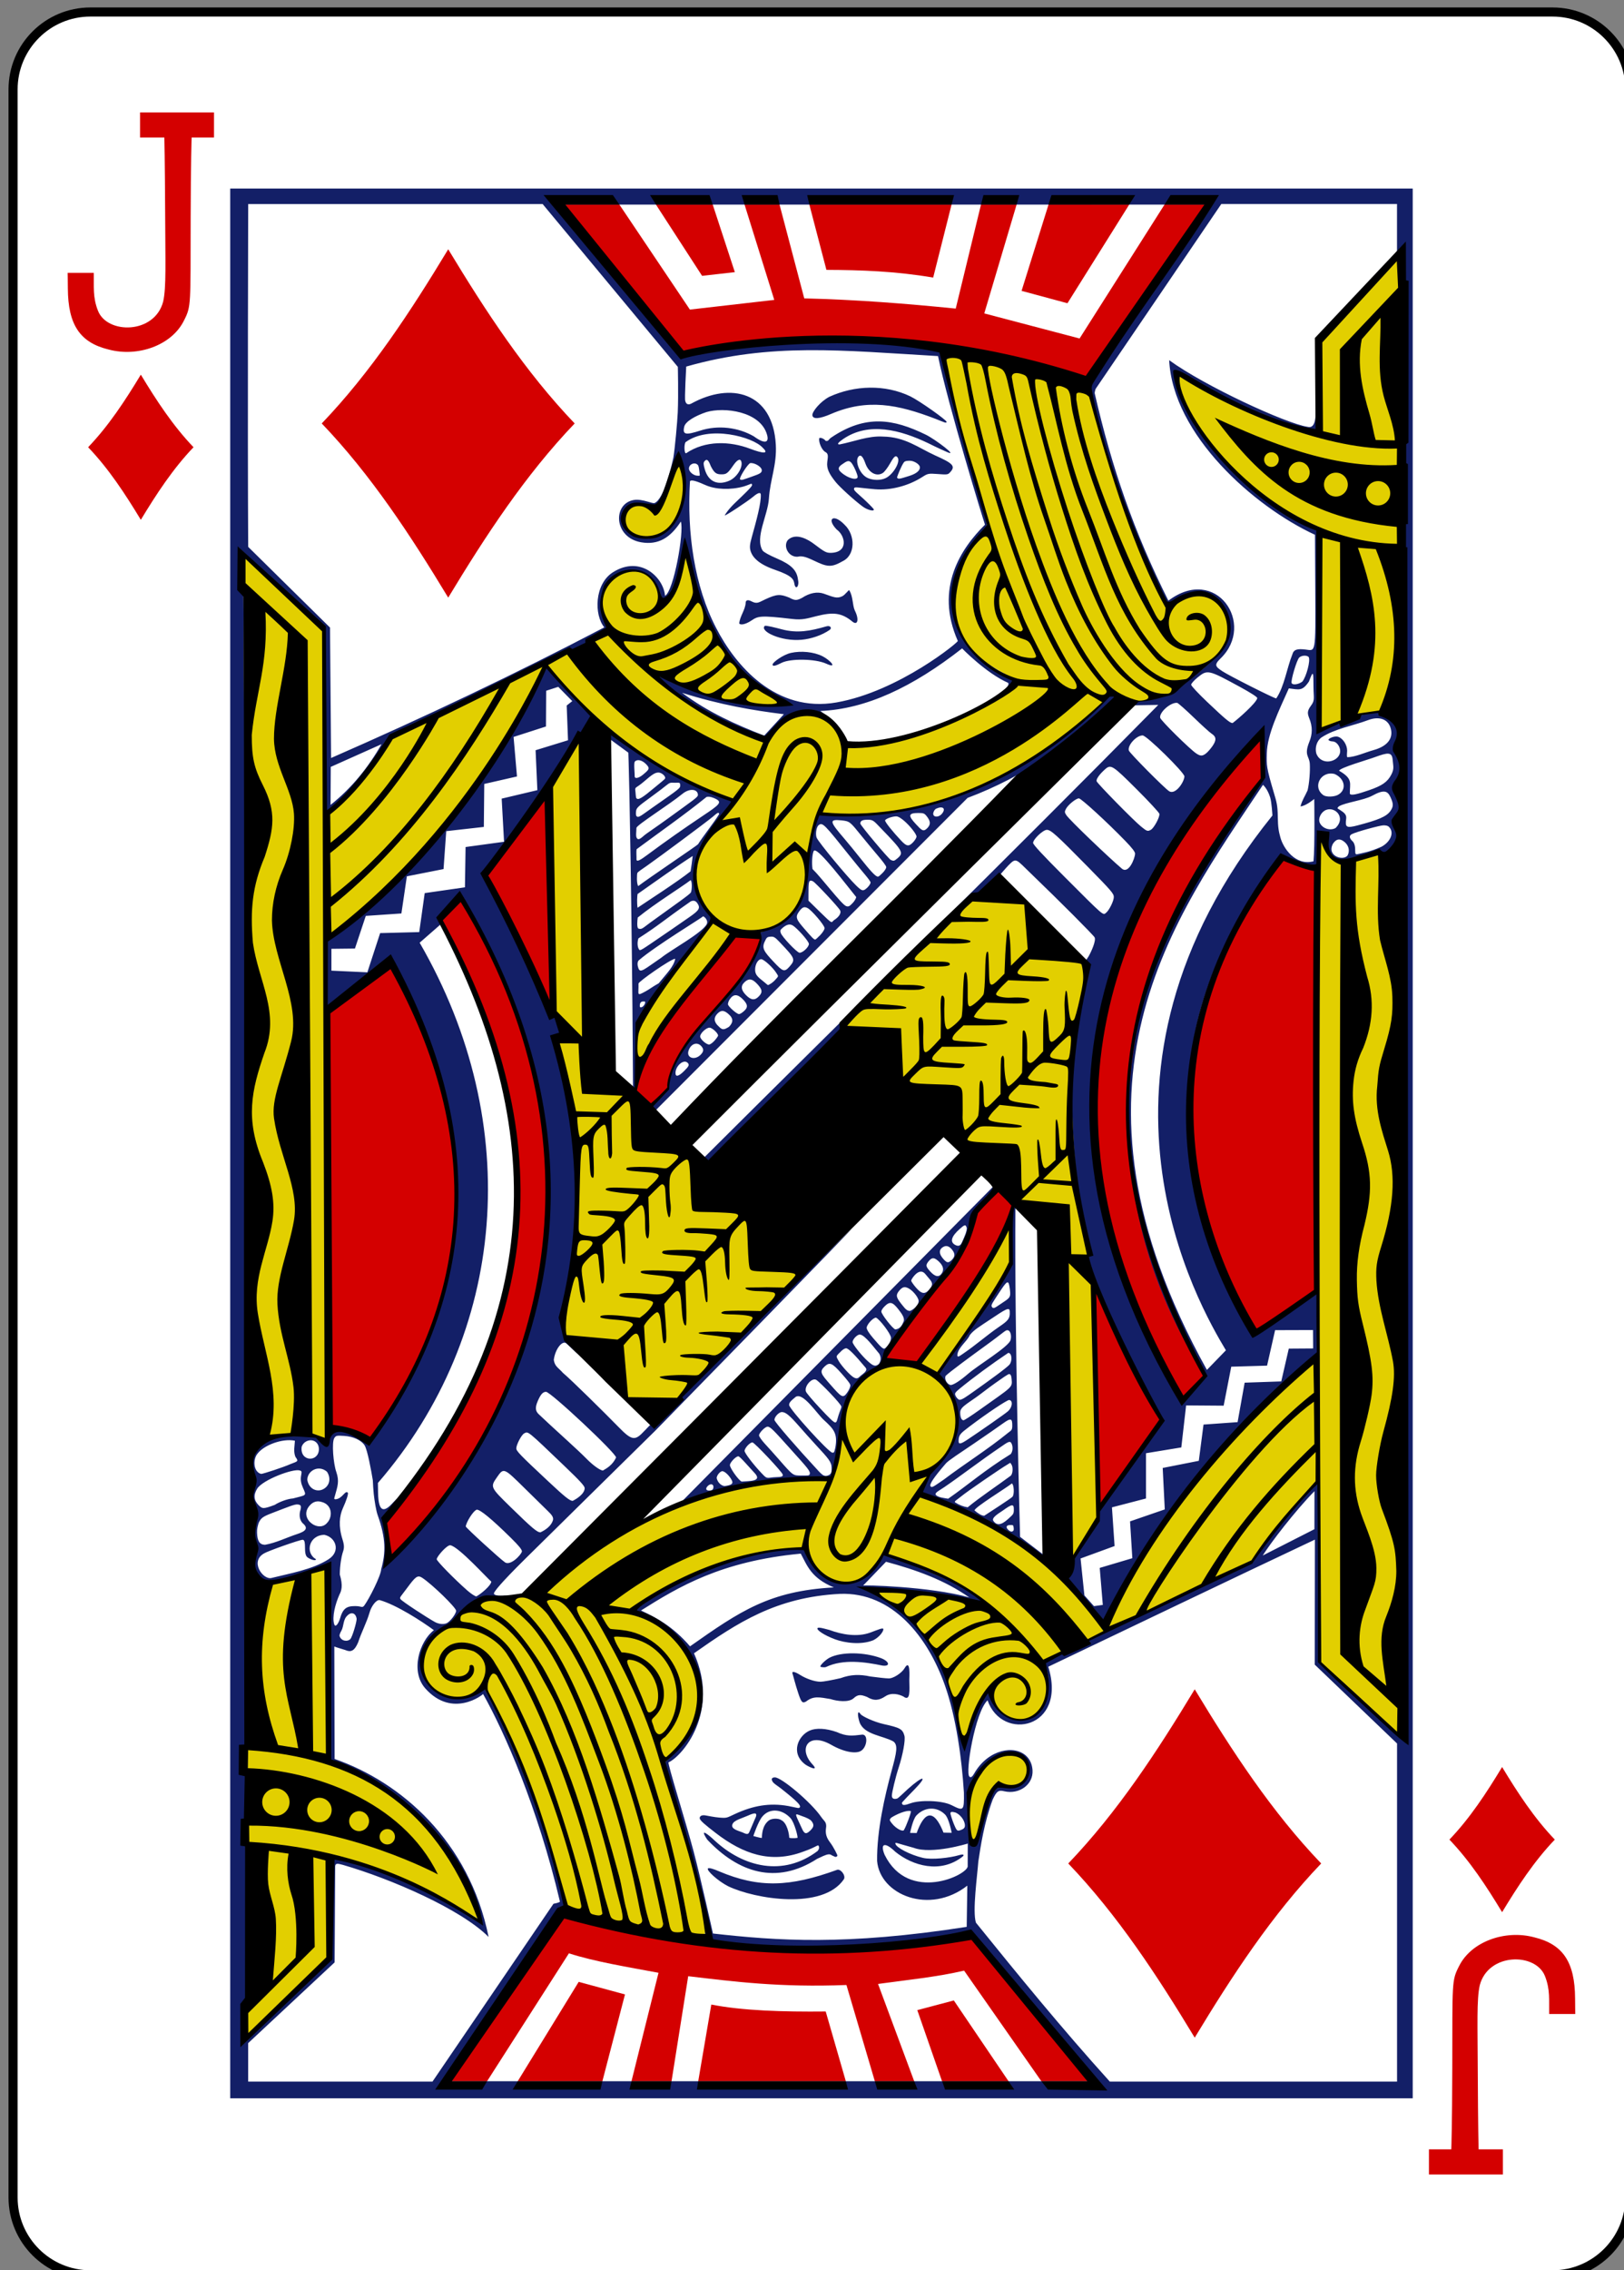 <?xml version="1.0" encoding="utf-8"?>
<!-- Generator: Adobe Illustrator 16.0.0, SVG Export Plug-In . SVG Version: 6.00 Build 0)  -->
<!DOCTYPE svg PUBLIC "-//W3C//DTD SVG 1.1//EN" "http://www.w3.org/Graphics/SVG/1.1/DTD/svg11.dtd">
<svg version="1.1" id="Layer_1" xmlns="http://www.w3.org/2000/svg" xmlns:xlink="http://www.w3.org/1999/xlink" x="0px" y="0px"
	 width="178.58px" height="249.45px" viewBox="0 0 178.58 249.45" enable-background="new 0 0 178.58 249.45" xml:space="preserve">
<rect x="0" y="0" width="178.58" height="249.45" fill="#808080" stroke="none"/>
<path fill="#FFFFFF" d="M9.941,1.32H170.72c4.696,0,8.504,3.808,8.504,8.504v231.644c0,4.696-3.808,8.504-8.504,8.504H9.941
	c-4.696,0-8.504-3.808-8.504-8.504V9.824C1.438,5.128,5.245,1.32,9.941,1.32z"/>
<path fill="none" stroke="#000000" stroke-width="1.001" d="M9.941,1.32H170.72c4.696,0,8.504,3.808,8.504,8.504v231.644
	c0,4.696-3.808,8.504-8.504,8.504H9.941c-4.696,0-8.504-3.808-8.504-8.504V9.824C1.438,5.128,5.245,1.32,9.941,1.32z"/>
<path fill="#D40000" d="M15.486,57.12c-1.722-2.846-3.532-5.612-5.795-7.975c2.263-2.362,4.073-5.129,5.795-7.975
	c1.721,2.846,3.531,5.612,5.794,7.975C19.018,51.508,17.207,54.274,15.486,57.12z"/>
<path fill="#D40000" d="M165.176,210.121c-1.721-2.846-3.531-5.611-5.794-7.975c2.263-2.362,4.073-5.129,5.794-7.975
	c1.722,2.846,3.532,5.612,5.795,7.975C168.708,204.51,166.897,207.275,165.176,210.121z"/>
<path fill="#D40000" d="M49.287,65.67c-4.131-6.83-8.477-13.468-13.907-19.139c5.431-5.671,9.776-12.309,13.907-19.139
	c4.13,6.83,8.476,13.468,13.906,19.139C57.763,52.202,53.417,58.84,49.287,65.67z"/>
<path fill="#D40000" d="M131.375,223.909c-4.131-6.83-8.477-13.468-13.906-19.139c5.431-5.671,9.775-12.309,13.906-19.139
	c4.131,6.83,8.476,13.468,13.906,19.139C139.851,210.441,135.506,217.079,131.375,223.909z"/>
<path fill="#131F67" d="M25.315,230.572V20.721h130.031v209.852H25.315z M72.127,55.614c-4.65-1.27-4.537,3.357-1.133,3.53
	c3.814,0.329,5.447-6.186,3.627-8.753C74.621,50.392,73.035,55.299,72.127,55.614z M41.955,81.775l-5.584,2.496l-0.022,4.177
	C38.678,86.593,40.497,84.329,41.955,81.775z M80.069,207.271c-1.099-0.556-2.424-1.75-2.22-1.959
	c0.101-0.104,0.695,0.084,1.236,0.327c4.363,1.842,7.751,1.724,12.954-0.169c0.394-0.143,0.982,0.609,0.763,1.022
	C90.498,209.907,83.042,208.693,80.069,207.271z M77.77,202.146c-1.003-1.508,0.326-0.365,0.772,0.063
	c3.229,3.009,7.603,4.027,11.358,1.193c0.175-0.194,0.198-0.375,0.146-0.511c-0.106-0.277-0.109,0.019-1.714,0.577
	c-3.604,1.352-6.643,0.241-9.604-2.03c-1.22-0.942-1.787-1.406-1.787-1.652c0-0.227,0.229-0.367,0.639-0.297
	c0.254,0.044,0.964,0.191,1.483,0.234c0.901,0.074,0.832,0.035,1.756-0.392c1.976-0.914,3.795-1.247,5.858-0.877
	c0.478,0.086,1.078,0.244,1.16,0.218c0.462-0.155-0.22-0.765-1.969-2.154c-0.345-0.273-0.772-0.508-0.914-0.745
	c-0.221-0.368,0.02-0.466,0.269-0.463c0.72,0.009,3.95,2.715,5.059,4.321c0.337,0.488,0.569,0.54,0.57,1.049
	c-0.064,0.527-0.149,1.033,0.421,1.771c0.409,0.53,0.805,1.383,0.809,1.424c0.008,0.046-0.082,0.313-0.456,0.066
	c-0.171-0.032-0.253-0.215-0.565-0.17c-0.271,0.039-0.714,0.254-1.199,0.483C85.333,207.173,81.164,205.749,77.77,202.146z
	 M87.688,201.941c0.091,0.01-0.313-1.668-0.769-2.162c-0.899-0.976-2.271-1.153-3.099-0.155c-0.466,0.562-0.979,2.127-0.979,2.127
	s0.727,0.214,0.93,0.214c0.028-0.351,0.03-1.331,0.751-1.906c0.355-0.279,1.119-0.271,1.417-0.038
	c0.591,0.29,0.84,1.466,0.848,1.924C87.11,202.045,87.854,201.953,87.688,201.941z M82.213,199.525
	c-0.638,0.285-1.468,0.478-1.658,0.905c-0.251,0.565,0.636,0.735,1.097,0.926c0.638,0.309,0.652,0.195,0.858-0.297
	c0.129-0.308,0.299-0.709,0.461-1.078C83.448,199.058,82.971,199.186,82.213,199.525z M89.121,201.131
	c0.367-0.368,0.437-0.611,0.108-1.029c-0.147-0.189-0.571-0.382-1.032-0.537c-0.592-0.199-0.85-0.441-0.479,0.361l0.531,1.146
	C88.521,201.622,88.761,201.476,89.121,201.131z M28.713,161.961c0.225,0,2.453-0.732,3.246-1.086
	c0.786-0.301,0.88-0.292,0.567-0.728c-0.117-0.163-0.212-0.624-0.155-1.129l0.059-0.704c-1.373-0.279-3.423,0.482-4.129,1.445
	C27.799,160.374,27.851,161.743,28.713,161.961z M28.434,165.395c0.417,0.418,0.532,0.433,1.785-0.033
	c0.438-0.294,1.355-0.661,1.998-0.703c1.51-0.402,1.51-0.243,1.082-1.211c-0.196-0.446-0.261-0.814-0.199-1.227
	c0.073-0.487,0.131-0.555-0.144-0.641c-0.722-0.226-4.078,1.031-4.68,2.01C27.854,164.279,27.909,164.869,28.434,165.395z
	 M106.51,198.555c0.063,0.772,0.08,1.973,0.082,2.617c-0.031,1.258,0.472,1.551,1.008,0.861c0.528-1.641,0.74-4.233,2.002-5.545
	c0.936-0.271,2.085,0.208,2.754-0.442c1.538-1.493,0.332-3.181-1.075-3.302C108.397,192.689,106.306,196.201,106.51,198.555z
	 M113.54,194.526c0.101,1.594-1.485,2.68-3.097,2.311c-0.652-0.165-0.849-0.015-1.287,0.919c-0.949,2.563-1.326,5.132-1.578,6.813
	c-0.108,1.513-0.663,5.449-0.262,6.704c4.594,5.688,9.429,11.611,14.723,17.465h31.585v-37.153l-9.051-8.666l0.018-13.739
	c-9.79,4.622-19.551,9.308-29.322,13.97c2.13,6.843-5.091,8.277-6.674,3.691c-1.37,1.259-2.493,8.052-1.988,8.388
	c0,0,0.182,0.245,0.485-0.296c0.499-0.889,1.152-1.545,1.852-1.978C110.979,191.691,113.4,192.314,113.54,194.526z M88.478,193.833
	c-1.546-1.23-0.718-3.107,0.565-3.67c0.681-0.298,1.772-0.258,2.975,0.167c1.056,0.486,1.686,0.418,2.768,0.284
	c0.719-0.08,0.585,1.426-0.165,1.814c-0.528,0.274-1.739,0.145-3.214-0.696c-2.542-1.45-3.659,0.43-2.084,2.127
	C90.195,194.795,88.7,194.045,88.478,193.833L88.478,193.833z M36.135,171.337c1.359-0.876,0.795-2.423-0.472-2.681
	c-1.704,0.036-2.138,1.997-0.918,2.675c0,0.238-0.606,0.044-0.935-0.202c-0.508-0.381-0.045-1.872-0.518-1.932
	c-0.36,0.006-3.881,1.254-4.261,1.503c-1.582,0.899-0.098,2.93,0.82,2.697C31.76,172.916,34.352,172.486,36.135,171.337z
	 M28.266,168.436c0.032,0.904,0.285,1.307,0.877,1.314c1.239-0.215,2.393-0.808,3.549-1.183c0.903-0.296,1.27-0.63,0.582-1.196
	c-0.209-0.239-0.394-0.582-0.293-1.234c0.236-0.746,0.056-0.783-0.261-0.819c-0.314-0.037-1.033,0.266-2.878,0.975
	c-0.971,0.374-1.157,0.535-1.408,1.07C28.32,167.772,28.25,168.023,28.266,168.436L28.266,168.436z M38.531,180.106
	c0.213-0.251,0.687-1.827,0.687-2.217c-0.097-0.649-0.578-0.796-1.004-0.377c-0.519,0.465-0.38,1.167-0.687,1.705
	c-0.107,0.188-0.221,0.446-0.189,0.552C37.504,180.336,38.2,180.44,38.531,180.106z M42.569,171.525
	c15.78-16.838,25.557-40.14,8.455-72.277c-1.046-1.029-2.51,2.307-2.693,2.434l-2.185,1.908c11.576,20,9.565,43.008-4.589,59.367
	l0.015,1.038c0.034,2.285,0.69,2.187,1.649,1.117c1.017-1.074,0.337-0.199-0.079,0.243c-0.357,0.379-0.927,1.136-1.078,1.333
	C42.25,168.059,43.111,170.613,42.569,171.525z M41.522,166.467c-0.162-0.455-0.335-1.494-0.423-2.294
	c-0.055-0.521-0.077-1.013-0.104-1.521c-0.168-1.013-0.58-3.335-0.914-3.847c-0.361-0.552-1.244-0.955-2.228-1.019
	c-0.841-0.054-0.911-0.039-1.091,0.235c-0.308,0.472-0.097,2.85,0.217,3.721c0.352,1.023,0.145,1.579-0.142,2.593
	c-0.099,0.366-0.136,0.392,0.045,0.418c0.787-0.056,1.05-1.023,1.36-0.735c0.105,0.105-0.168,0.9-0.535,1.702
	c-0.388,0.847-0.503,2.013-0.042,3.447c0.258,0.804,0.148,1.058-0.009,1.542c-0.104,0.324-0.286,1.316-0.292,2.304
	c0.368,1.237,0.183,1.792-0.033,2.201c-0.47,1.05-0.833,2.474-0.58,3.272c0.111,0.352,0.4,0.051,0.613-0.55
	c0.331-1.187,0.718-1.45,1.69-1.45c0.707,0,0.774,0.248,1.009-0.069c0.531-0.721,1.83-3.273,1.854-3.984
	C42.422,170.617,42.447,169.059,41.522,166.467L41.522,166.467z M49.068,178.386c0.43-0.163,1.089-1.071,1.09-1.385
	c0-0.345-2.646-2.923-3.748-3.635c-0.499-0.322-0.736-0.094-1.618,1.097c-0.784,1.057-0.888,1.066-0.741,1.27
	c0.175,0.245,2.871,2.002,3.766,2.5C48.127,178.405,48.651,178.545,49.068,178.386z M54.027,173.797
	c-0.395-0.303-3.561-3.82-4.501-3.995c-0.357-0.066-1.503,1.24-1.503,1.536c0,0.204,1.978,2.221,3.379,3.446
	c0.4,0.351,0.842,0.637,0.982,0.637C52.83,175.191,53.972,174.269,54.027,173.797z M57.393,170.479c0-0.209-0.35-0.638-1.202-1.477
	c-2.172-2.138-3.381-3.115-3.763-3.112c-0.415,0.139-1.168,1.406-1.213,1.848c0.142,0.265,3.775,3.565,4.245,3.886
	C56.041,172.186,57.312,170.877,57.393,170.479z M60.799,167.07c0.094-0.313-0.088-0.582-0.548-1.022
	c-0.326-0.313-1.484-1.449-2.574-2.525c-2.284-2.255-2.29-2.257-3.023-1.203c-0.755,1.085-0.751,1.094,1.476,3.271
	c2.374,2.32,2.931,2.791,3.299,2.791C59.99,168.121,60.604,167.687,60.799,167.07z M35.338,165.035
	c-0.397-0.119-0.764-0.049-1.076,0.201c-1.683,1.434,0.704,3.278,1.687,2.128C36.602,166.718,36.575,165.329,35.338,165.035z
	 M64.295,163.534c0-0.24-0.49-0.778-2.188-2.402c-4.2-4.018-4.012-3.865-4.477-3.615c-0.291,0.156-0.855,1.236-0.855,1.637
	c0,0.301,0.404,0.718,3.518,3.63c1.824,1.708,2.365,2.14,2.68,2.14C63.471,164.676,64.273,164.142,64.295,163.534z M35.445,163.686
	c0.824-0.36,0.979-1.254,0.511-1.961c-0.897-0.792-2.145-0.138-2.165,0.884C33.946,163.564,34.756,163.969,35.445,163.686z
	 M67.747,160.16c0-0.479-7.192-7.218-7.704-7.218c-0.348,0-0.597,0.282-0.923,1.045c-0.283,0.662-0.255,1.054,0.102,1.397
	c0.521,0.501,1.906,1.781,3.225,2.977c0.78,0.708,1.676,1.552,1.991,1.877c0.74,0.761,1.555,1.35,1.866,1.35
	C66.75,161.327,67.368,160.975,67.747,160.16z M35.068,159.292c0.008-0.271-0.063-0.547-0.256-0.753
	c-0.494-0.526-1.412-0.25-1.642,0.448C32.961,160.628,35.002,160.7,35.068,159.292z M40.395,106.844l1.406-4.309l4.299-0.111
	l0.602-4.283l4.424-0.638l0.07-4.426l4.231-0.579l-0.261-4.739l3.924-0.931l-0.195-4.388l3.565-1.096l-0.144-3.819l0.613-0.481
	l-1.542-1.571l-1.328,0.433l-0.023,3.925l-3.562,1.148l0.375,4.344l-3.599,0.822l-0.046,4.723l-4.135,0.465l-0.296,4.166
	l-4.033,0.797l-0.602,4.081l-3.915,0.267l-1.194,3.588l-2.587,0.029v2.401L40.395,106.844z M87.155,183.938
	c-0.135-0.323,0.218-0.275,0.832,0.114c0.643,0.406,1.579,0.746,2.245,0.747c0.277,0,1.269-0.177,2.203-0.394
	c1.116-0.411,2.106-0.436,3.267-0.184c0.862,0.116,1.73,0.21,1.929,0.208c0.576,0.081,1.554-0.632,1.814-1.08
	c0.709-1.215,0.541,0.993,0.544,1.245c0.013,1.131,0.153,2.431-0.655,1.826c-0.479-0.248-1.313-0.468-1.979-0.021
	c-0.672,0.449-1.227,0.544-2.014,0.07c-0.646-0.255-0.986-0.309-1.469,0.141c-0.538,0.501-1.844,0.322-2.544,0.093
	c-1.201-0.2-1.875-0.375-2.68,0.263c-0.43,0.247-0.541,0.063-0.864-0.891C87.461,185.121,87.205,184.058,87.155,183.938z
	 M90.215,183.141c-0.076-0.123,0.568-0.756,1.004-0.982c1.279-0.662,3.82-0.633,5.637,0.039c0.947,0.352,1.094,0.951,0.172,0.824
	c-1.917-0.402-4.322-0.734-6.175,0.149C90.707,183.249,90.251,183.199,90.215,183.141z M91.837,180.141
	c-1.312-0.487-1.954-1.007-1.954-1.172c0-0.178,0.281-0.146,1.312,0.137c1.404,0.521,3.064,0.797,4.449,0.311
	c0.997-0.369,1.494-0.603,1.494-0.381c0,0.235-0.412,0.847-1.097,1.198C94.679,180.79,92.881,180.526,91.837,180.141z
	 M120.295,176.492l0.973-0.134l-0.338-4.068l3.585-1.065l-0.252-4.047l3.819-1.316l-0.228-4.554l3.97-0.784l0.518-3.984l3.747-0.268
	l0.776-4.336l4.025-0.139l0.829-3.604l2.679-0.018l-0.012-2.023l-4.172,0.013l-0.884,3.9l-3.938,0.114l-0.836,4.284l-4.128-0.03
	l-0.528,4.618l-3.883,0.638v4.973l-3.745,0.974l0.29,4.252l-3.741,1.368l0.423,4.058L120.295,176.492z M145.316,81.036
	c-0.535,0.382-0.737,1.139-0.572,1.756c0.527,1.395,2.384,0.96,2.604-0.056c0.109-0.439-0.182-1.104-0.688-1.248
	c-0.089-0.025-0.403,0.004-0.567-0.166c-0.119-0.122,0.619-0.501,1.055-0.357c0.543,0.18,0.987,0.899,0.988,1.522
	c0,0.242-0.068,0.601,0.02,0.721c0.897-0.022,1.926-0.518,2.889-0.784c1.625-0.452,2.214-1.387,1.854-2.481
	c-0.301-0.912-1.232-1.273-2.457-0.813C148.759,79.764,146.786,80.066,145.316,81.036z M75.878,180.91
	c5.508-3.877,8.751-6.093,15.819-6.475c-2.521-1.04-2.934-2.405-3.643-3.712c-8.757,0.829-13.407,3.631-17.567,6.247
	C72.206,177.781,74.002,178.725,75.878,180.91z M106.578,175.533c-2.671-1.892-5.85-3.034-9.146-3.918l-2.527,2.623
	C94.758,174.146,102.222,174.314,106.578,175.533z M132.222,150.647c-17.226-26.521-5.654-49.858,6.323-64.729
	c0.385-0.488,0.479-0.513,0.392-0.9c-0.114-0.512-0.255-3.089-0.168-4.578c-22.141,21.985-22.708,50.626-8.82,73.357
	C130.941,152.909,132.943,151.725,132.222,150.647z M134.805,148.379c-2.828-4.718-17.889-30.266,5.115-58.766
	c0,0-0.079-1.453-0.25-1.999c-0.309-0.978-0.789-1.373-0.789-1.373c-9.662,14.532-23.703,32.715-6.166,64.293L134.805,148.379z
	 M121.634,100.297c0.344-0.281,0.845-1.304,0.845-1.726c0-0.376-0.271-0.69-2.866-3.329c-3.46-3.516-4.057-4.054-4.499-4.054
	c-0.419,0-1.511,1.037-1.511,1.435c0,0.19,1.019,1.289,3.421,3.692C121.482,100.775,121.271,100.593,121.634,100.297z M124.82,93.82
	c0-0.212-0.32-0.632-1.078-1.414c-2-2.063-4.853-4.676-5.103-4.676c-0.319,0-1.192,0.707-1.421,1.151
	c-0.161,0.313-0.158,0.384,0.031,0.679c0.354,0.553,4.814,4.796,6.083,5.863C124.095,96.125,124.784,94.353,124.82,93.82z
	 M126.545,91.188c0.354-0.189,1.023-1.444,0.942-1.766c-0.037-0.149-1.169-1.37-2.515-2.712c-2.662-2.654-2.817-2.75-3.48-2.155
	c-0.602,0.538-0.978,1.077-0.903,1.294c0.091,0.265,4.075,4.323,4.89,4.98C126.122,91.35,126.197,91.375,126.545,91.188z
	 M146.857,90.992c1.251-1.203-0.167-2.523-1.197-1.914c-0.438,0.271-0.699,0.863-0.564,1.257
	C145.318,90.987,146.201,91.344,146.857,90.992z M149.334,90.686c2.118-0.558,3.132-0.93,3.575-1.591
	c0.307-0.458,0.342-0.739,0-1.485c-0.318-0.689-0.69-0.899-2.017-0.172c-0.911,0.501-2.939,0.74-3.649,1.16
	c-0.284,0.244-0.146,0.242,0.083,0.387c0.511,0.325,0.76,0.547,0.704,0.977c-0.121,0.936-0.024,1.078,1.308,0.725H149.334z
	 M147.093,87.359c1.028-0.527,0.82-1.799-0.328-2.304c-1.516-0.4-2.491,1.428-1.251,2.318
	C145.846,87.607,146.689,87.566,147.093,87.359z M150.51,86.844c1.486-0.51,2.059-0.91,2.487-1.733
	c0.34-0.652,0.194-0.943,0.149-1.574c-0.068-0.956-0.548-0.847-1.934-0.347c-0.676,0.262-3.912,1.175-3.958,1.507
	c1.563,0.895,1.163,1.366,1.177,2.509C148.513,87.465,149.246,87.278,150.51,86.844z M130.244,85.321
	c0-0.432-4.154-4.508-4.594-4.508c-0.687,0-1.669,1.068-1.522,1.655c0.067,0.266,3.962,4.193,4.448,4.484
	C129.257,87.353,130.201,85.972,130.244,85.321z M132.631,82.78c0.18-0.142,0.497-0.506,0.707-0.811
	c0.447-0.652,0.415-1.016-0.12-1.359c-0.196-0.126-1.066-0.916-1.936-1.755c-0.868-0.84-1.691-1.567-1.828-1.618
	c-0.717-0.096-2.011,1.054-1.876,1.642c0.076,0.309,3.261,3.449,3.971,3.919C132.008,83.102,132.229,83.098,132.631,82.78z
	 M138.256,76.709c0-0.116-0.723-0.582-1.879-1.213c-3.538-1.926-3.599-1.938-4.704-1.036c-0.38,0.309-0.689,0.661-0.689,0.783
	c0,0.124,0.767,0.947,1.744,1.874c2.028,1.923,2.527,2.338,2.811,2.338C136.123,79.024,138.166,77.242,138.256,76.709z
	 M143.208,74.898c0.437-0.524,0.927-2.34,0.694-2.706c-0.215-0.215-0.766-0.182-1.031,0.059c-0.272,0.247-0.945,2.528-0.842,2.799
	C142.135,75.325,142.829,75.196,143.208,74.898z M104.563,152.196c0.336-0.045,0.99-0.454,1.944-1.275
	c1.019-0.876,4.247-2.828,4.598-3.612c0.157-0.446,0.043-1.086-0.294-1.135c-0.256-0.037-0.311,0.159-2.457,1.709
	c-1.447,1.046-3.991,2.914-4.373,3.311C103.813,151.618,104.189,152.152,104.563,152.196z M104.263,164.688
	c2.209-1.536,3.999-3.127,6.88-4.905c0.223-0.294,0.256-0.732,0.121-1.09c-0.168-0.442-0.4-0.268-1.271,0.34
	c-2.123,1.433-4.308,3.121-6.137,4.372c-0.586,0.398-1.08,0.618-0.957,0.843C103.063,164.545,103.97,164.635,104.263,164.688z
	 M106.411,165.631c1.453-1.19,3.192-2.328,4.744-3.479c0.217-0.218,0.273-0.95,0.051-1.25c-0.176-0.237-0.03-0.193-0.46,0.051
	c-0.628,0.357-4.387,2.925-5.087,3.505c-0.408,0.339-0.748,0.508-0.646,0.625C105.482,165.386,105.98,165.572,106.411,165.631z
	 M108.237,166.554c0.301-0.202,2.884-1.856,3.092-2.076c0.237-0.252,0.169-1.378-0.063-1.467c-0.652,0.521-4.098,2.623-4.104,2.962
	C107.514,166.288,107.977,166.579,108.237,166.554z M111,166.784c0.396-0.364,0.476-0.427,0.483-0.835
	c0.016-0.739-0.167-0.707-1.22,0.046c-0.734,0.476-1.182,0.811-1.05,1.097C109.736,167.91,110.477,167.265,111,166.784z
	 M111.284,168.295c0.206-0.077,0.208-0.184,0.179-0.441c-0.034-0.287-0.075-0.275-0.388-0.275
	C110.238,167.609,110.993,168.369,111.284,168.295z M101.227,164.156c0.38-1.256,0.912-2.249,1.781-3.19
	c3.475-3.085,2.413-6.883,0.219-9.975c2.839-3.982,5.674-8.201,8.113-12.067l-0.009-6.284l0.327,0.034
	c-0.113,13.715,0.512,36.203,0.512,36.203l2.823,2.157l-0.38,0.188C115.077,171.15,106.395,165.704,101.227,164.156z
	 M103.777,162.59c2.404-1.816,4.742-3.246,7.125-5.182c0.254-0.209,0.403-0.221,0.41-0.695c0.014-0.905-0.166-0.915-1.057-0.276
	c-0.395,0.283-1.84,1.296-3.212,2.224c-1.432,0.968-2.758,1.829-3.024,2.139c-1.341,1.558-1.837,2.291-1.699,2.514
	C102.464,163.546,102.736,163.294,103.777,162.59z M106.399,158.186c1.234-0.814,4.189-2.869,4.458-3.123
	c0.469-0.441,0.551-1.144,0.128-1.225c-0.206-0.039-2.493,1.488-4.427,2.957c-0.94,0.715-1.15,0.88-1.15,1.553
	C105.408,158.756,105.654,158.678,106.399,158.186z M107.631,154.985c3.787-2.697,3.689-2.47,3.607-3.474
	c-0.028-0.34-0.104-0.494-0.254-0.522c-0.117-0.022-0.787,0.46-1.54,0.991c-0.754,0.531-1.652,1.244-2.103,1.558
	c-1.316,0.915-1.752,1.161-1.752,1.686c0,0.517,0.139,0.843,0.367,0.843C106.043,156.066,106.796,155.58,107.631,154.985z
	 M107.088,152.896c1.743-1.234,3.665-2.627,3.927-2.957c0.318-0.402,0.262-1.276-0.145-1.276c-1.75,1.172-3.856,2.712-5.337,3.929
	c-0.192,0.169-0.436,0.331-0.512,0.552c-0.015,0.286,0.344,0.663,0.486,0.675C105.796,153.819,106.24,153.496,107.088,152.896
	L107.088,152.896z M105.951,148.72c1.332-0.904,2.543-1.979,3.866-2.891c0.993-0.681,1.274-0.892,1.216-1.748
	c-0.034-0.494-0.468-0.21-2.15,0.913c-1.234,0.823-1.801,1.148-2.238,1.712c-0.307,0.711-1.318,1.379-1.373,2.191
	C105.271,149.199,105.471,149.056,105.951,148.72L105.951,148.72z M110.04,143.286c1.022-0.679,1.12-0.694,1.009-1.596
	c-0.139-1.129-0.254-1.063-1.232,0.434c-0.643,0.983-0.862,1.269-0.765,1.451C109.219,143.888,109.402,143.709,110.04,143.286z
	 M106.314,134.982c-0.107-0.503-0.262-0.394-0.776,0.06c-0.948,0.833-1.097,1.437-0.507,1.753c0.313,0.168,0.556,0.148,0.742-0.263
	C106.175,135.645,106.287,135.332,106.314,134.982z M101.008,142.872c-0.122-0.458-0.682-1.083-1.106-1.304
	c-0.423-0.219-0.679-0.178-1.082,0.336c-0.371,0.474-0.198,0.755,0.36,1.462c0.408,0.519,0.574,0.684,0.896,0.684
	C100.467,143.896,101.09,143.37,101.008,142.872z M80.469,162.656c-0.27-0.523-0.845-1.076-1.107-0.983
	c-0.279,0.098-0.551,0.498-0.555,0.75c0.115,0.515,0.549,0.862,0.882,0.872C80.316,163.206,80.697,163.097,80.469,162.656z
	 M82.974,161.858c-0.541-0.571-1.61-1.832-1.785-1.832c-0.274,0-0.927,0.687-0.927,0.969c0,0.333,0.974,1.699,1.297,1.809
	C82.378,162.728,83.882,162.819,82.974,161.858z M86.064,162.02c-0.057-0.276-3.101-3.52-3.326-3.52
	c-0.29,0-0.863,0.639-0.863,0.933c0,0.237,0.983,1.522,1.892,2.474c0.452,0.473,0.493,0.541,1.047,0.454
	C85.418,162.266,86.205,162.397,86.064,162.02z M91.445,161.295c0-0.654-0.342-1.014-1.717-2.504
	c-0.499-0.541-1.342-1.48-1.873-2.088c-1.027-1.176-1.468-1.536-1.877-1.537c-0.324-0.002-0.819,0.525-0.819,0.859
	c0,0.215,2.53,3.122,4.822,5.59c0.509,0.547,0.736,0.707,1.225,0.446C91.486,161.87,91.444,161.546,91.445,161.295L91.445,161.295z
	 M87.482,153.508c-0.514,0.424-0.705,0.597-0.707,0.88c0,0.431,4.363,5.238,4.753,5.238c0.229,0,0.193-0.031,0.328-0.548
	c0.271-1.569-0.155-2.03-1.287-3.065C89.811,155.318,88.28,152.93,87.482,153.508z M95.186,150.291
	c-1.219-1.461-1.894-2.133-2.141-2.133c-0.17,0-0.424,0.164-0.697,0.467c-0.455,0.433-0.412,0.417-0.123,0.931
	c0.149,0.268,0.568,0.793,0.932,1.168c0.672,0.694,1.016,0.915,1.34,0.582C94.782,151.011,95.489,150.663,95.186,150.291z
	 M94.549,146.646c-0.297-0.004-0.797,0.533-0.797,0.825c0,0.247,0.99,1.489,1.68,2.108c0.558,0.501,0.821,0.636,1.209,0.306
	c0.291-0.423,0.225-0.809,0.044-1.131C96.191,148.191,95.111,146.671,94.549,146.646L94.549,146.646z M97.977,147.004
	c-0.009-0.426-1.256-2.051-1.651-2.213c-0.328,0-1.024,0.766-1.024,1.119c0,0.19,0.267,0.612,0.719,1.139
	c0.891,1.035,1.119,1.264,1.313,1.102C97.65,147.886,97.983,147.422,97.977,147.004z M99.384,145.174
	c0.082-0.357-0.138-0.725-0.637-1.352c-0.623-0.784-0.929-0.837-1.516-0.229c-0.217,0.224-0.317,0.42-0.317,0.528
	c0,0.299,1.307,1.963,1.549,1.963C99.023,146.015,99.195,145.605,99.384,145.174z M97.085,149.295
	c-0.116,0.537-0.343,0.888-0.86,1.138c-3.989,2.88-3.861,7.574-4.713,11.908c-6.461-0.065-16.675,2.591-16.611,2.729l34.336-34.706
	c0,0,0.426,0.106,0.165,0.41c-2.778,2.002-2.605,5.894-4.433,7.843C101.914,142.314,99.077,145.521,97.085,149.295z M78.448,163.471
	c0.056-0.393-0.304-0.499-0.619-0.184c-0.309,0.31-0.187,0.551,0.253,0.5C78.313,163.761,78.42,163.668,78.448,163.471z
	 M89.03,162.013c0.126-0.33-0.175-0.639-2.015-2.685c-1.863-2.072-2.286-2.557-2.608-2.557c-0.273,0-0.94,0.678-0.94,0.955
	c0,0.128,0.293,0.548,0.65,0.934c0.358,0.386,1.038,1.143,1.51,1.683c0.814,0.93,1.201,1.379,1.511,1.596
	c0.304,0.213,0.534,0.201,1.021,0.201C88.828,162.14,88.973,162.162,89.03,162.013z M92.213,155.5
	c0.127-0.408,0.308-0.768,0.309-0.921c0-0.284-2.35-2.687-2.748-2.944c-0.476-0.309-1.371,0.699-1.148,1.287
	c0.062,0.162,0.762,0.986,1.555,1.832c1.01,1.074,1.514,1.58,1.678,1.556C92.025,156.283,92.049,156.03,92.213,155.5z
	 M93.196,152.976c0.172-0.254,0.313-0.589,0.313-0.744c0-0.177-0.395-0.654-0.957-1.288c-1.049-1.182-1.318-1.317-1.893-0.767
	c-0.572,0.549-0.378,0.803,0.628,1.944C92.547,153.551,92.689,153.724,93.196,152.976L93.196,152.976z M102.188,141.693
	c0.392-0.466,0.4-0.697,0.042-1.122c-0.152-0.182-0.374-0.445-0.492-0.587c-0.323-0.388-0.75-0.323-1.19,0.18
	c-0.21,0.239-0.35,0.481-0.349,0.564c0,0.082,0.227,0.414,0.502,0.736C101.322,142.19,101.705,142.269,102.188,141.693z
	 M103.566,139.913c0.266-0.407,0.146-0.854-0.352-1.31c-0.472-0.432-0.706-0.449-1.037-0.081c-0.442,0.493-0.371,0.658,0.104,1.186
	C102.82,140.305,103.252,140.394,103.566,139.913z M104.671,138.436c0.368-0.368,0.36-0.684,0.03-1.104
	c-0.309-0.394-0.628-0.501-0.953-0.326c-0.565,0.303-0.506,0.824,0.051,1.411C104.137,138.774,104.295,138.812,104.671,138.436z
	 M78.398,212.466c7.032,0.789,14.587,1.341,27.904-0.732l0.067-4.528c-4.154,3.245-9.607,1.021-9.921-2.716
	c-0.037-3.329,0.85-7.17,1.598-9.909c0.557-2.035,0.716-2.82,0.195-3.217c-1.149-0.648-3.188-0.73-3.709-2.083
	c-0.25-0.714-0.273-1.478,0.091-0.934c0.168,0.25,1.494,0.868,2.53,1.1c1.803,0.403,2.094,0.538,2.298,1.28
	c0.129,0.469-0.168,2.086-0.644,3.545c-0.34,1.045-0.737,2.723-0.737,3.047c0,0.354,0.277,0.411,0.587,0.313
	c0.133-0.042,0.768-0.678,1.166-1.035c1.732-1.549,2.236-1.502,0.756,0.013c-0.589,0.603-1.4,1.435-1.4,1.497
	c0,0.321,0.301,0.284,0.965,0.044c1.025-0.371,3.428-0.326,4.496,0.212c1.328,0.669,1.385,0.639,1.354-1.389
	c-0.239-3.788-0.855-8.271-2.087-11.769c-1.88-5.335-5.781-10.286-11.547-10.063c-7.027,0.367-11.268,3.171-16.049,6.53
	c2.887,6.418-1.286,11.335-2.798,11.983c-0.146,0.063,1.893,6.524,2.763,9.808C77.068,206.444,78.398,212.466,78.398,212.466z
	 M108.313,57.654c-0.163-0.423-4.072-13.187-5.165-18.525c-10.569-0.615-18.384-1.495-27.689,1.152c0,0-0.202,3.596-0.105,3.771
	c0.096,0.444,0.415,0.434,0.677,0.288c4.299-2.366,8.957-1.3,9.28,4.535c0.123,2.229-0.624,3.8-0.76,5.913
	c-0.119,1.847-1.568,4.308-0.69,5.71c0.113,0.172,0.731,0.512,1.578,0.875c1.578,0.677,2.196,1.298,2.312,2.332
	c0.172,0.713-0.264,1.192-0.395,0.46c-0.083-0.465-0.165-0.875-2.113-1.543c-1.898-0.651-2.41-1.407-2.6-1.805
	c-0.262-0.549-0.212-0.938,0.032-1.812c0.521-1.86,1.032-3.758,0.985-4.654c-0.017-0.322-0.373-0.165-0.829,0.223
	c-0.579,0.494-3.056,2.127-3.124,2.058c-0.033-0.032,0.408-0.69,1.102-1.354c0.841-0.806,1.887-1.782,1.887-1.961
	c0-0.316-0.123-0.097-0.938,0.146c-1.421,0.392-3.059,0.336-4.159-0.151c-0.934-0.412-1.589-0.651-1.728-0.426
	c-0.346,5.685,0.497,11.544,2.877,16.115c2.133,4.153,6.564,9.354,13.229,8.188c6.886-1.206,13.585-6.756,13.345-6.763
	C102.751,64.597,105.68,60.255,108.313,57.654L108.313,57.654z M53.728,212.844c-3.052-3.062-10.742-6.393-16.028-7.921
	c-0.424-0.091-0.84-0.293-0.843,0.209l-0.063,10.508l-9.506,8.871v4.227h20.269l13.305-19.54c0,0,0.642-0.115,0.712-0.235
	c-2.442-10.379-6.119-18.668-8.456-22.822c0.039,0.052-3.359,2.751-6.348-0.605c-1.677-1.883-0.648-5.19,0.943-6.403
	c-1.343-0.989-4.124-2.783-5.947-3.301c-0.379-0.093-0.944,0.676-1.13,1.372c-0.333,1.13-0.888,2.142-1.259,3.281
	c-0.409,0.952-0.803,1.096-1.413,0.828c-0.95-0.282-1.202-0.381-1.202-0.381l0.031,12.353
	C44.085,195.818,51.591,202.313,53.728,212.844L53.728,212.844z M84.037,80.834l2.16-2.352c-3.418-0.42-7.001-1.032-11.194-2.352
	C77.914,78.3,80.963,79.642,84.037,80.834z M72.164,74.22c3.81,1.272,8.631,4.241,14.65,3.123
	c-5.487-2.181-9.654-7.276-11.43-17.651c-0.388,2.014-1.191,6.201-2.455,6.654c-1.775-6.885-8.914-2.881-6.052,2.734
	c-7.235,4.981-15.935,7.792-23.825,11.634c0,0-1.188,3.651-7.098,8.655c-1.116-5.866,0.214-14.568-0.479-20.462l-9.266-8.769
	c0.142,1.67,0.077,2.706,0,4.661c0.254,0.341,0.605,0.52,0.962,0.732c0.599,33.79-0.206,67.192-0.199,97.884
	c-0.092,18.809,0.405,38.406,0.13,56.164l-0.346,0.643l0.014,4.244l9.461-9.026c0,0-0.439-6.405,0.057-11.299
	c5.971,1.204,11.539,4.016,16.532,7.099c0.629,0.176-3.063-12.297-16.491-17.836c0,0-0.019-3.896-0.019-12.363
	c0-8.17-0.127-9.034-0.308-9.167c-0.544,0.592-7.415,2.911-7.764,2.52c0.184,0.062-1.938-14.461-0.104-16.666l6.574,0.139
	c1.88,1.521,1.124-0.331,2.216-0.636c0.654-0.177,3.695,1.01,3.695,1.01c12.528-14.817,11.276-39.187,2.285-52.897
	c-2.304,1.874-4.752,4.414-7.062,5.505l-0.043-7.561c11.972-7.698,24.993-29.999,24.162-30.074c0,0,3.707,3.617,5.146,5.662
	L53.293,96.023c2.707,5.461,5.445,10.413,7.222,15.215c0.24,0.649,0.98,0.631,1.167,1.314c0.16,0.584-0.552,1.396-0.454,2.04
	c2.494,9.557,3.06,19.696,0.599,28.883c-0.518,2.067,0.432,3.744,1.702,5.299c0.105,0.136-1.184-1.117-1.299-1.187
	c-0.442-0.266-1.179,0.667-1.334,1.844c0.103,0.721,0.493,0.848,1.011,1.433c0.912,0.76,4.535,4.334,6.131,5.967
	c1.417,1.45,1.783,1.516,2.738,0.487c0.27-0.252,0.55-0.596,0.811-0.809c0.049,0.079,0.402-0.289,0.522-0.407l21.341-20.87
	c2.479-2.425-21.31,21.898-21.31,21.898s-11.536,11.347-14.365,14.144c-2.923,2.89-3.317,3.521-3.435,3.736
	c-0.209,0.383,0.942,0.372,1.467,0.295c0.042-0.007-0.44,0.11-0.927,0.107c-3.005-0.408-4.028,2.654-5.922,3.324
	c-5.011,3.565-1.642,9.29,3.146,7.399l1.166-0.562c2.902,5.399,7.087,15.235,9.051,23.784l-0.791,0.367l-12.623,18.973h71.586
	c-5.142-5.129-9.516-11.427-13.971-16.14c-7.139,2.14-28.727,1.703-28.385,0.772c0,0-3.27-13.258-5.117-19.771
	c5.868-5.036,5.267-12.979-3.252-16.546c6.202-4.906,12.445-6.569,18.531-6.968c1.978,5.031,6.619,5.348,8.811,0.741
	c0.015-0.052,8.231,2.53,11.261,5.325c-4.492-0.466-8.928-1.361-13.423-1.576c3.956,1.564,7.984,5.653,9.275,10.328
	c0.631,1.67,1.598,7.182,1.854,7.202c0,0,1.499-6.366,2.661-6.017c2.965,6.199,8.077,1.536,5.923-3.402
	c7.552-3.61,16.048-7.644,22.994-10.991c2.027-3.063,7.012-8.88,7.34-8.905c0,0,9.168-52.629,9.166-70.223
	c-0.304-21.151,0.369-44.695-0.541-64.479v-5.632H134.3l-13.824,20.323c0,0-0.104,0.322-0.103,0.463
	c1.887,8.219,4.308,15.213,8.106,22.806c5.241-3.967,9.659,2.565,5.728,6.357c-0.738,0.713-0.54,0.893,0.198,1.388
	c0.728,0.488,5.702,2.996,5.935,2.996c0.899-1.339,1.16-3.317,1.767-4.828c0.153-0.575,0.587-0.646,1.453-0.544
	c1.114,0.131,1.108,0.596,1.071-6.508l-0.031-6.101c-6.721-3.102-15.619-10.987-16.034-19.188
	c3.886,2.833,12.814,6.951,15.199,7.319c1.047,0.294,0.886-1.535,0.919-2.269c0.283,0.189,0.386,3.015,0.386,3.015
	c-3.944-1.194-6.011-0.95-15.856-6.666c1.689,8.065,9.751,14.427,15.596,17.328c0,0,0.245,3.831,0.232,8.122
	c-0.037,13.088,0.094,13.664,0.094,13.664c0-0.007,3.217-0.821,4.109-1.266c1.596-1.28,4.151-0.299,4.505,0.645
	c0.519,4.938,0.02,9.519-0.09,14.235c-2.725,0.194-4.217,0.769-5.562,0.824c-0.873-0.117-1.404-0.123-1.851-0.621
	c-1.302-2.816-1.217-1.03-1.375,1.085c-0.12,0.626-3.377-0.464-3.702-0.652c-14.066,16.225-12.868,34.903-3.314,52.201
	c1.578-1.066,4.296-3.104,7.014-4.44c0.064,2.2,0.102,6.73,0.102,6.73c-11.012,8.096-24.199,29.542-23.754,29.602l-4.474-5.352
	c0,0,2.816-4.486,3.809-5.672c0.116-0.137,0.19-1.527,0.19-1.527l6.836-9.905c-2.915-6.61-6.916-11.689-7.945-18.147
	c-4.561-20.648,0.381-30.919,0.017-31.7c0,0-0.061-0.413-0.157-0.494c-0.149-0.124,0.039-0.243,0.207-0.538
	c0.325-0.572,0.844-1.745,0.666-2.093c-0.131-0.257-3.829-3.963-7-7.014c-1.669-1.605-1.603-1.789-2.465-0.913
	c-0.318,0.325-1.104,1.251-1.104,1.251c-11.458,10.621-20.551,20.293-32.05,31.599l-0.552-0.502
	c16.727-16.657,33.607-33.149,50.173-49.969l-2.914,0.05c0.082-0.211,0.203-0.408,0.373-0.466c1.562,0.001,3.168-0.474,4.329-1.134
	c2.362-1.759,5.755-4.113,6.02-6.433c-0.17-4.464-3.928-5.11-6.641-2.928c-3.772-6.789-6.759-14.955-8.358-22.579
	c-0.075-0.379-0.607-1.031-0.687-1.464c0.809-2.531,13.618-20.021,13.618-20.021H61.169L74.86,38.823
	c0-0.652,19.512-2.961,28.448-0.234l5.442,19.369c-4.944,4.789-6.405,12.665,2.688,16.765c0.177,0.384-0.862,1.016-0.862,1.016
	c0.145-0.236,0.396-0.48,0.294-0.697c-2.45-1.073-5.074-3.791-5.074-3.791c-5.47,4.281-10.583,6.665-15.592,6.877
	c0,0,2.645,1.796,3.155,3.77l-0.31-0.109c-0.543-0.665-1.79-2.815-2.843-3.448c-1.782-0.429-2.837-0.117-4.244,0.854l-1.905,1.844
	c-4.37-1.332-9.224-3.51-11.898-6.817H72.164z M71.432,121.626l1.995-1.972c0.228-1.463,0.624-3.324,2.31-5.351
	c1.87-2.249,3.937-4.362,5.458-6.364c1.828-2.404,2.82-4.58,2.34-5.589c2.724-0.491,5.226-2.9,5.305-7.272
	c0.032-2.297,1.138-5.646,1.222-5.601c0,0,19.015-0.647,32.094-13.142c0,0,0.917,0.199,0.702,0.365
	c-4.956,4.974-10.228,8.641-16.457,10.976L72.04,122.065L71.432,121.626z M75.236,117.681c0.514-0.515,0.629-0.684,0.339-0.925
	c-0.443-0.368-1.296,0.393-1.296,1.155C74.279,118.397,74.663,118.255,75.236,117.681z M77.016,115.929
	c0.408-0.393,0.393-0.678,0.056-1.016c-0.465-0.466-1.14-0.18-1.367,0.57C75.476,116.24,76.373,116.545,77.016,115.929z
	 M78.581,114.342c0.21-0.24,0.383-0.486,0.383-0.547c0-0.266-0.656-0.869-0.945-0.869c-0.368,0-1.027,0.62-1.027,0.968
	c0,0.289,0.661,0.885,0.983,0.885C78.098,114.778,78.371,114.582,78.581,114.342z M80.057,111.387
	c-0.467-0.394-0.775-0.396-1.16-0.011c-0.448,0.449-0.402,0.942,0.133,1.413c0.406,0.425,0.581,0.384,1.131,0.044
	C80.621,112.361,80.703,111.92,80.057,111.387z M81.789,111.124c0.506-0.427,0.434-0.776-0.117-1.329
	c-0.58-0.581-1.028-0.585-1.44,0.03c-0.155,0.231-0.184,0.463-0.184,0.528c0,0.226,0.957,1.079,1.209,1.079
	C81.395,111.433,81.581,111.3,81.789,111.124z M83.455,109.476c0.43-0.449,0.375-0.771-0.241-1.406
	c-0.519-0.534-0.879-0.575-1.335-0.151c-0.473,0.438-0.374,0.901,0.158,1.435C82.576,109.893,82.977,109.977,83.455,109.476z
	 M85.343,107.562c0.315-0.334,0.23-0.308,0.008-0.67c-0.346-0.561-1.354-1.489-1.642-1.489c-0.361,0-0.677,0.579-0.674,1.148
	c0,0.566,0.279,0.797,0.996,1.362c0.477,0.376,0.331,0.41,0.697,0.194C84.933,107.988,85.209,107.742,85.343,107.562L85.343,107.562
	z M86.84,106.19c0.676-0.771,0.548-0.92-1.084-2.643c-0.553-0.584-0.668-0.65-1.063-0.617c-0.376,0.031-0.401,0.124-0.595,0.521
	c-0.356,0.73-0.092,1.103,0.934,2.196C86.088,106.774,86.244,106.871,86.84,106.19z M88.513,104.391
	c0.261-0.229,0.436-0.497,0.436-0.666c0-0.301-1.321-1.77-1.793-2.04c-0.335-0.191-0.684-0.083-1.116,0.29
	c-0.26,0.225-0.254,0.278-0.192,0.525c0.101,0.403,1.8,2.197,2.081,2.197C88.043,104.697,88.273,104.602,88.513,104.391z
	 M90.172,102.778c0.28-0.286,0.502-0.634,0.502-0.785c0-0.324-1.424-1.976-1.864-2.206c-0.374-0.197-0.593-0.115-0.962,0.405
	c-0.426,0.599-0.26,0.873,0.586,1.848c0.801,0.926,1.058,1.206,1.207,1.206C89.689,103.246,89.896,103.061,90.172,102.778z
	 M91.738,101.09c0.359-0.219,0.83-0.681,0.639-1.058c-0.202-0.386-2.695-3.032-2.964-3.177c-0.526-0.282-0.511,0.124-0.511,1.436
	v0.681l1.147,1.126C91.723,101.738,91.349,101.338,91.738,101.09z M93.766,99.226c0.198-0.198,0.385-0.533,0.383-0.657
	c-1.035-1.263-4.045-5.256-4.588-5.107c-0.057,0.016-0.08,0.018-0.118,0.132c-0.136,0.4-0.19,1.228-0.097,1.897
	c0.951,0.914,3.19,3.893,3.697,4.077C93.346,99.685,93.479,99.513,93.766,99.226z M95.383,97.525
	c0.189-0.182,0.346-0.43,0.346-0.549c0-0.12-0.335-0.54-0.69-0.96c-0.356-0.42-1.053-1.271-1.549-1.89
	c-2.835-3.544-3.041-3.809-3.474-3.448c-0.285,0.236-0.354,1.071-0.211,1.383c0.246,0.539,3.344,4.281,4.342,5.246
	C94.781,97.922,94.906,97.982,95.383,97.525z M97.014,95.96c0.242-0.229,0.44-0.532,0.44-0.675c0-0.142-0.457-0.719-0.936-1.282
	s-1.276-1.524-1.772-2.136c-1.272-1.568-1.283-1.625-2.232-1.723c-1.438-0.147-1.246,0.17,0.384,2.076
	c0.395,0.461,1.14,1.371,1.655,2.023c1.209,1.525,1.742,2.088,1.981,2.088C96.64,96.332,96.771,96.188,97.014,95.96z M98.678,94.326
	c0.736-0.621,0.592-0.825-1.807-3.307c-0.787-0.813-0.843-0.943-1.454-0.943c-0.614,0-0.813,0.127-0.813,0.426
	c0,0.183,3.124,3.903,3.353,3.995C98.265,94.62,98.3,94.645,98.678,94.326L98.678,94.326z M100.425,92.533
	c0.196-0.211,0.357-0.483,0.357-0.605c0-0.268-0.679-1.131-1.313-1.689c-0.298-0.262-0.672-0.532-0.913-0.532
	c-0.408,0-1.107,0.231-1.228,0.427c-0.078,0.126,0.85,1.274,1.762,2.238C99.693,93.009,99.93,93.064,100.425,92.533z
	 M101.959,91.009c0.387-0.388,0.383-0.741-0.012-1.26c-0.286-0.376-0.373-0.413-0.962-0.413c-1.115,0-1.147,0.285-0.284,1.211
	C101.344,91.234,101.521,91.448,101.959,91.009z M103.602,89.39c0.434-0.553,0.063-0.856-0.649-0.531
	c-0.169,0.077-0.259,0.277-0.295,0.37C102.438,89.803,103.185,89.921,103.602,89.39z M76.172,94.061
	c-1.586,1.005-4.252,2.908-6.064,4.18c-0.048,0.273-0.082,0.969,0,1.51c1.027-0.7,4.33-2.814,5.829-4.005
	C76.013,95.299,76.122,94.511,76.172,94.061L76.172,94.061z M79.082,89.45c-0.054-0.271-0.23-0.1-0.701,0.298
	c-0.614,0.521-5.83,4.394-7.215,5.367c-0.527,0.37-1.022,0.684-1.079,0.813c-0.054,0.123-0.104,1.175,0.096,1.439
	c1.13-0.864,6.492-4.468,6.573-4.593C77.31,91.89,78.546,90.343,79.082,89.45z M78.484,101.12c0,0-6.397,7.705-8.455,11.544
	c0,0-0.014,4.391-0.073,6.919l-0.349,0.098c0,0-0.029-6.776-0.117-14.132c-0.215-18.379-0.396-22.842-0.396-22.842l-2.077-1.523
	l-0.087-0.724c0,0,9.219,6.468,13.717,7.499C77.361,93.119,74.322,95.109,78.484,101.12z M70.893,110.335
	c0.128-0.31,0.04-0.294-0.224-0.283c-0.194,0.009-0.304,0.188-0.313,0.385c-0.01,0.226,0.011,0.278,0.186,0.245
	C70.666,110.657,70.83,110.484,70.893,110.335z M72.431,108.052c0.921-1.136,1.682-1.872,1.818-2.708
	c-0.59,0.098-3.983,2.481-4.037,2.733c0.032,1.263-0.255,1.414,0.781,0.857C71.447,108.688,71.816,108.383,72.431,108.052z
	 M72.721,105.236c0.99-0.823,4.598-2.768,5.011-3.726c0.159-0.439-0.354-0.853-0.436-0.813c0.065,0.058-5.165,3.198-7.074,4.846
	c-0.17,0.212-0.126,0.574-0.013,0.874C70.418,106.97,70.836,106.521,72.721,105.236z M71.521,103.722
	c1.075-0.719,3.62-2.481,4.254-2.922c1.076-0.749,1.29-1.001,0.902-1.556c-0.155-0.222-0.365-0.354-0.721-0.196
	c-3.115,2.173-3.384,2.541-5.749,4.063c-0.16,0.428-0.12,1.066,0.127,1.293C70.514,104.415,70.814,104.193,71.521,103.722z
	 M71.509,101.376c2.838-2.057,4.369-3.097,4.47-3.324c0.111-0.25,0.145-1.229-0.041-1.333c-1.057,0.805-3.879,2.536-5.809,4.104
	c-0.051,0.322-0.109,1.045,0.047,1.201C70.567,102.187,70.684,101.974,71.509,101.376z M71.17,93.95
	c2.066-1.535,3.976-2.871,6.126-4.311c1.823-1.213,2.127-1.482,1.428-1.845c-0.24-0.125-0.726-0.321-1.036-0.217
	c-2.422,1.959-5.113,3.833-7.68,5.736c-0.063,0.284,0,0.842-0.016,1.093C69.968,94.796,70.479,94.464,71.17,93.95L71.17,93.95z
	 M70.887,91.76c0.169-0.149,1.251-0.867,2.403-1.703c3.091-2.241,3.455-2.459,3.455-2.697c0-0.65-0.892-0.789-1.704-0.126
	c-1.49,1.216-5.047,3.431-5.056,3.745c-0.013,0.463-0.09,0.919,0.045,1.122C70.201,92.357,70.451,92.143,70.887,91.76L70.887,91.76z
	 M71.778,88.725c3.145-2.198,3.021-2.096,3.021-2.49c0-0.344-0.307-0.189-0.787-0.225c-0.454-0.033-0.463,0.095-1.325,0.747
	c-1.835,1.39-2.507,1.77-2.699,2.18c-0.061,0.129-0.103,0.639,0.009,0.751C70.218,89.909,70.473,89.637,71.778,88.725z
	 M71.986,86.538c0.615-0.513,1.109-0.89,1.15-0.997c0.09-0.234-0.375-0.651-0.726-0.651c-0.38,0-0.675,0.196-1.615,1.007
	c-0.83,0.716-0.999,0.566-0.933,0.97c0.038,0.234,0.042,0.752,0.119,0.846C70.184,87.955,70.613,87.684,71.986,86.538z
	 M70.713,85.119c0.664-0.561,0.805-0.676,0.32-1.161c-0.439-0.44-0.951-0.55-1.221-0.279c-0.149,0.198,0,1.357-0.02,1.589
	C69.767,85.64,70.26,85.502,70.713,85.119z M84.954,73.025c0-0.24,1.156-1.088,2.024-1.281c1.106-0.246,2.495-0.119,3.467,0.367
	c0.838,0.419,1.747,1.427,0.401,0.813c-1.236-0.551-3.886-0.558-4.845-0.113C85.289,73.174,84.953,73.267,84.954,73.025
	L84.954,73.025z M84.094,68.779c0.09-0.09,1.246,0.209,1.883,0.377c1.708,0.451,3.111,0.187,4.9-0.331
	c0.42-0.122,0.629,0.169,0.37,0.383c-0.909,0.631-2.088,0.998-3.104,1.093C85.905,70.51,83.498,69.365,84.094,68.779z
	 M73.124,65.471c0.954-0.468,2.12-7.029,1.745-8.158c-1.169,1.789-2.479,2.592-4.346,2.281c-3.057-0.508-3.17-4.275-0.809-4.655
	c0.943-0.151,2.098,0.472,2.287,0.325c1.006-0.473,1.795-3.86,2.041-4.957c0.181-1.074,0.446-4.054,0.486-5.002
	c0.085-2.016,0.008-4.99,0.008-4.99L59.666,22.418H27.292c0,0-0.077,24.899,0,37.674l8.997,8.868l0.117,14.334
	c10.306-4.506,20.28-9.238,30.045-14.356c-1.133-1.356-1.1-4.772,0.965-6.064c3.04-1.903,5.564,0.615,5.712,2.598H73.124z
	 M81.288,68.51c0.069-0.809,0.669-1.473,0.711-2.295c0-0.184,0.148-0.396,0.633-0.138c0.632,0.337,0.826,0.1,1.541-0.229
	c1.269-0.586,1.632-0.572,2.608-0.181c0.631,0.339,0.826,0.337,1.417,0.029c0.812-0.537,1.673-0.711,2.386-0.46
	c1.063,0.371,1.433,0.576,2.039,0.281c0.306-0.148,0.688-0.703,0.756-0.662c0.437,0.65,0.348,1.673,0.627,2.249
	c0.493,0.977,0.301,1.676-0.281,1.196c-1.223-1.011-2.175-1.035-3.929-0.6c-1.026,0.254-1.543,0.452-2.681,0.317
	c-3.524-0.419-3.764-0.313-4.479,0.167C81.939,68.651,81.405,68.699,81.288,68.51z M90.75,62.109
	c-1.018-0.255-2.181-1.182-3.023-0.934c-1.039,0.07-1.631-1.157-1.098-1.829c0.912-0.89,2.327,0.007,2.877,0.425
	c1.194,0.908,1.365,0.98,1.848,0.98c1.981-0.039,1.603-1.895,0.645-2.571c-0.568-0.597-0.625-0.983-0.504-1.13
	c0.196-0.236,0.762-0.037,1.382,0.617c1.187,1.115,1.214,3.341-0.241,4.014C91.91,62.087,91.435,62.28,90.75,62.109z M94.887,55.678
	c-0.923-0.67-2.564-2.173-2.993-2.708c-0.726-0.904-1.015-1.483-0.925-2.21c0.07-0.564,0.156-0.901-0.206-1.088
	c-0.385-0.199-0.755-1.053-0.68-1.502c0.021-0.124,0.454-0.05,0.718,0.279c0.333,0.055,0.264-0.144,0.625-0.384
	c3.77-2.534,6.794-2.046,10.369-0.304c1.038,0.499,3.746,2.557,2.296,1.889c-0.087-0.039-1.037-0.452-1.996-0.937
	c-3.101-1.487-6.556-2.388-9.368-0.477c-0.484,0.34-0.777,0.601-0.4,0.601c1.582-0.308,3.145-0.967,4.77-0.864
	c2.421,0.032,3.886,1.229,5.702,2.057c1.972,0.882,2.352,1.184,1.633,1.912c-0.202,0.225-0.365,0.218-1.317,0.146
	c-1.023-0.079-1.108-0.05-1.684,0.32c-1.51,0.969-3.471,1.497-5.212,1.351c-2.052-0.173-2.271-0.337-2.313-0.041
	c-0.027,0.188,0.414,0.517,1.021,1.073c0.461,0.424,1.08,1.046,1.135,1.143C96.232,56.235,95.451,56.087,94.887,55.678z
	 M94.311,52.388c-0.008-0.243-0.456-1.301-0.727-1.574c-0.259-0.263-0.462-0.16-1.014,0.229c-0.414,0.292-0.458,0.523-0.076,0.862
	C93.305,52.627,94.318,52.809,94.311,52.388z M97.4,52.533c0.828-0.401,1.671-1.824,1.288-2.287
	c-0.228-0.274-0.426-0.014-0.86,0.758c-0.208,0.37-0.565,0.838-0.719,0.945c-0.677,0.476-1.57,0.031-1.945-1.016
	c-0.228-0.633-0.466-1.034-0.73-0.795c-0.478,0.434,0.063,1.998,1.012,2.402C96.007,52.78,96.819,52.815,97.4,52.533z M99.977,52.3
	c0.84-0.26,1.24-0.639,1.17-1.005c-0.059-0.305-0.663-0.663-1.074-0.663c-0.184,0-0.544-0.008-0.673,0.165
	c-0.286,0.381-0.739,1.537-0.761,1.662C98.736,52.714,99.021,52.596,99.977,52.3z M102.879,46.028
	c-4.188-1.604-7.496-2.249-11.48-0.547c-1.275,0.556-2.004,0.612-2.067,0.16c-0.055-0.382,0.864-1.513,1.856-2.035
	c2.781-1.274,6.12-1.394,8.918-0.049c1.045,0.513,3.979,2.603,3.979,2.792C104.085,46.559,103.819,46.396,102.879,46.028z
	 M151.9,93.049c0.998-0.527,1.457-1.563,0.846-2.175c-0.179-0.18-0.43-0.179-0.637-0.179c-0.35,0-2.97,0.703-3.478,0.976
	c-0.332,0.178-0.211,0.488,0.104,0.775c0.146,0.133,0.255,0.416,0.277,0.727c0.03,0.398-0.05,0.759,0.214,0.697
	C149.762,93.747,150.605,93.629,151.9,93.049z M148.177,94.01c0.284-0.518,0.163-1.229-0.583-1.665
	c-0.39-0.201-0.697-0.094-1.01,0.354C145.842,94.055,147.684,94.637,148.177,94.01z M144.438,94.646
	c0.16-1.732,0.082-6.851,0.082-6.851s-0.931,0.787-1.517,0.814c0.215-0.748,0.448-1.023,0.783-1.757
	c0.19-0.777,0.297-2.151,0.243-2.937c-0.058-0.86-0.664-0.884-0.04-2.431c0.319-0.789,0.377-1.621-0.037-2.6
	c-0.178-0.482-0.235-0.76,0.229-1.372c0.432-0.569,0.261-0.854,0.253-2.04c-0.011-1.644,0-1.91-0.498-0.585
	c-0.741,1.099-1.083,0.889-2.213,0.756c-1.093,2.455-2.372,5.028-2.422,7.145c-0.032,1.327-0.05,1.533,0.776,4.323
	c0.309,1.038,0.414,1.384,0.432,2.64c0.017,1.199,0.106,1.62,0.288,2.282C141.121,93.213,142.438,95.16,144.438,94.646z
	 M106.41,205.05l0.008-2.468c0,0-3.939,1.217-5.939,0.468c-2.06-0.558-2.053-0.66-2.012-0.437c0.072,0.398,1.6,1.207,3.015,1.539
	c0.995,0.233,2.987-0.003,3.966-0.293c0.555-0.164,0.613-0.01,0.392,0.161c-2.416,1.892-5.48,1.021-7.405-0.55
	c-1.028-1.01-1.718-1.015-1.162,0.341c2.644,5.368,9.208,2.201,9.143,1.238H106.41z M103.751,201.382l0.896,0.017
	c0,0-0.274-1.564-0.738-2.021c-0.951-0.933-2.293-0.791-3.145,0.126c-0.391,0.42-0.688,1.905-0.688,1.905l0.721,0.015
	C101.063,200.731,102.199,197.479,103.751,201.382z M100.165,199.016c-0.509-0.14-1.626,0.369-2.171,0.724
	c-0.201,0.223-0.203,0.255,0.037,0.571c0.522,0.689,1.32,1.018,1.377,0.761C99.64,200.708,100.219,199.156,100.165,199.016z
	 M106.086,200.756c0.117-0.481-0.335-1.305-1.041-1.593c-0.305-0.075-0.606-0.137-0.518,0.2c0.1,0.377,0.311,0.996,0.508,1.409
	c0.144,0.311,0.234,0.467,0.535,0.349C105.807,201.042,106.006,200.969,106.086,200.756z M144.538,168.037l0.008-4.181
	c-2.107,2.14-4.86,5.73-5.694,7.074L144.538,168.037z M80.185,52.828c0.892-0.383,1.548-1.552,1.321-2.143
	c-0.141-0.366-0.512-0.072-0.886,0.471c-0.603,0.873-0.756,0.968-1.286,0.968c-0.564,0-0.788-0.146-1.175-0.905
	c-0.267-0.72-0.456-0.832-0.704-0.519c-0.117,0.142-0.107,0.344,0.044,0.868C77.896,52.938,78.92,53.371,80.185,52.828z
	 M82.617,52.396c0.99-0.341,1.191-0.449,1.145-0.78c-0.049-0.346-0.837-0.807-1.282-0.722c-0.323,0.195-1.159,1.521-1.112,1.759
	C81.481,52.838,81.813,52.673,82.617,52.396z M76.906,51.817c-0.033-0.306-0.076-0.605-0.16-0.708
	c-0.318-0.383-0.988-0.112-0.988,0.375c0,0.371,0.525,0.79,0.952,0.79C77.01,52.274,76.967,52.348,76.906,51.817z M82.502,49.318
	c1.408,0.531,2.122,0.591,1.355-0.131c-1.053-1.17-5.88-2.507-8.471-0.597c-0.185,0.264-0.146,1.272,0.056,1.217
	C77.55,48.384,80.248,48.46,82.502,49.318z M77.68,45.282c-1.183,0.395-2.294,1.015-2.436,1.592
	c-0.229,0.93,0.186,0.939,1.732,0.452c1.994-0.654,4.223-0.358,5.922,0.625c1.291,0.94,1.672,0.629,1.454-0.16
	C83.632,45.177,79.6,44.706,77.68,45.282z"/>
<path fill="#E2CF00" d="M153.645,28.495l-8.703,8.642l0.121,10.226c0.875,1.606-13.433-4.582-15.691-6.455
	c0.262,6.831,9.567,14.614,15.618,17.462l0.165,21.865c2.5-1.273,5.59-2.047,7.785-2.259
	C154.127,63.106,155.141,43.761,153.645,28.495z M105.235,39.198c-0.849,0.015-1.356,0.245-1.345,0.791
	c-0.255-0.043,3.216,12.768,4.796,18.117c-3.075,3.113-6.285,8.522-1.691,13.528c0.98,1.068,2.776,1.973,4.484,2.999
	c0.761,0.739-9.341,7.265-18.333,7.268c-2.882-6.333-6.908-2.831-9.129-0.622c-1.734-0.152-8.21-4.017-11.521-6.229
	c-0.054-0.036-0.019-0.952-0.013-1.12c0.23,1.51,12.977,4.767,13.552,3.254c-0.367,0-5.717-3.625-7.253-7.202
	c-1.961-4.034-3.532-9.575-3.532-9.575c-0.714,2.049-0.47,4.889-2.436,5.905c-0.588-6.67-10.093-3.269-5.361,3.253
	c-2.658,0.781-4.932,2.16-7.512,3.308c5.398,7.36,12.829,12.256,20.678,15.142c-1.035,2.21-7.146,7.183-2.126,13.046
	c0.226,0.18-4.798,5.671-7.269,9.966c-1.86,3.232-1.3,5.713-1.087,5.793c6.807-7.815,10.632-14.428,10.632-14.428
	c-0.058,0.909,8.079,0.417,7.943-6.924c0.18-1.98,0.537-4.129,1.298-5.967c12.417,0.585,23.092-3.847,32.115-13.153
	c0,0,1.839,0.525,2.997,0.706c3.191-0.087,5.014-1.713,6.487-3.165c1.351-1.096,2.698-2.152,3.178-3.281
	c1.776-7.641-6.025-4.654-6.392-4.247c-4.456-6.069-8.226-23.318-8.832-23.453C117.075,42.404,108.561,39.142,105.235,39.198
	L105.235,39.198z M74.648,50.916c-0.332,0.022-1.526,5.36-2.584,5.318c-4.481-2.892-4.578,3.094-0.725,2.821
	c3.256-0.229,5.075-5.493,3.324-8.136L74.648,50.916L74.648,50.916z M26.748,61.07c0.148,32.455,0.731,64.899,1.49,97.345
	c2.928-0.725,5.057-1.276,7.928-0.02c0.27-9.224-0.54-32.5-0.347-55.039c10.942-8.526,18.628-17.93,24.026-30.221l-16.707,7.839
	c0,0-5.46,7.842-7.203,8.345c-0.248-1.116-0.527-14.39-0.301-20.082L26.748,61.07z M63.871,81.145l-3.282,4.759
	c0,0,0.076,16.345,0.266,24.22c0.136,1.568,1.558,3.006,0.42,4.411c0.693,0,3.728,21.204,0.844,29.801
	c-0.517,1.539-0.033,2.627,0.774,2.979c4.118,4.569,6.38,8.95,11.807,6.36c5.922-5.428,14.334-14.937,14.334-14.937l-22.238-21.063
	C64.887,112.567,63.871,81.145,63.871,81.145z M144.916,149.306c-10.097,9.042-19.327,18.319-23.107,29.595
	c5.397-2.176,10.536-4.832,15.788-7.278c2.545-3.063,4.502-6.02,7.415-8.935c0,0,0.315,13.299,0.059,19.97
	c2.628,1.957,8.867,8.074,8.867,8.074c0-0.002,1.724-94.483-1.995-96.881c-3.611,0.701-5.424,2.022-6.771-2.173
	C144.219,110.914,144.916,149.306,144.916,149.306z M109.95,96.131c-3.884,3.181-17.235,16.303-17.208,16.439
	c3.541,5.949,17.526,17.868,24.23,24.531l0.971,33.945c0.986-1.328,1.703-2.58,2.773-3.909c0,0-0.175-17.188-0.59-25.246
	c-0.122-2.383-0.668-4.261-0.496-4.478c-1.887-9.78-2.67-20.584,0-31.07C113.298,100.879,111.286,97.245,109.95,96.131
	L109.95,96.131z M110.99,134.901l-0.031,0.023c-3.278,4.678-9.547,14.833-9.996,14.81c-0.133-0.304-6.479-0.021-7.678,3.979
	c-1.008,2.978-1.084,5.718-1.818,8.788c-12.73-0.416-22.051,3.616-31.865,12.679c-4.809-0.03-8.381,1.083-10.05,3.115
	c-2.491,1.809-3.165,3.353-3.043,5.241c0.222,3.423,6.259,3.91,6.567,1.498c0.307,0,5.908,12.821,6.452,15.006
	c1.321,3.531,2.737,10.14,2.905,10.15c2.255,0.146,14.916,3.703,14.961,2.412c1.193-0.513-4.402-18.859-4.402-18.859
	c9.781-8.221-1.002-17.007-3.537-16.686c5.57-3.972,11.96-6.647,19.007-6.999c1.092,3.923,6.148,5.94,8.694,0.726
	c0,0,10.954,3.928,10.909,5.229c-4.511-0.682-8.219-1.038-12.735-1.471c8.654,4.706,8.919,10.908,10.686,17.083
	c0.241-1.094,2.523-5.871,2.523-5.871c2.936,6.521,8.517,1.996,6.214-3.269l6.945-3.227c0.8-0.407-10.382-13.009-20.552-14.794
	c0.513-0.938,0.716-1.821,1.245-2.586c2.55-2.507,4.526-6.177,0.628-10.568c2.573-3.603,8.541-12.3,8.162-12.455
	C111.182,138.857,111.298,134.793,110.99,134.901L110.99,134.901z M27.373,174.985c-0.099,0-0.278,30.159-0.067,45.13
	c-0.25,0.62-0.412,3.933-0.412,3.933l9.261-8.715l0.277-11.267c2.418-0.579,17.489,7.086,16.283,7.044
	c1.15-0.485-6.957-15.825-16.414-17.526c-0.176-8.69-0.265-18.529-0.512-21.174C32.504,173.038,27.373,175.006,27.373,174.985z
	 M109.592,193.128c-2.594,0.775-3.675,6.235-2.835,8.886c0.155,0.489,0.058,0.595,0.47,0.115c1.011-1.486,0.691-4.446,2.477-6.01
	C114.418,197.545,113.95,191.401,109.592,193.128z"/>
<path fill="#D40000" d="M49.597,228.699l12.259-18.556c14.636,4.9,29.577,4.989,44.678,2.571l13.495,15.984h-5.518l-8.494-12.153
	c-3.078,0.712-6.277,1.022-9.465,1.462l3.976,10.691H96.2l-3.123-10.575c-7.325,0.284-12.315-0.369-17.401-0.966l-1.832,11.541
	H69.44l2.972-11.917c-3.461-0.649-6.953-1.207-9.852-2.138l-9,14.055H49.597z M63.636,217.779l5.089,1.381l-2.485,9.539h-9.311
	L63.636,217.779z M76.779,228.699l1.438-8.427c3.418,0.675,7.878,0.811,12.58,0.763l2.212,7.664H76.779z M100.869,220.886
	l4.016-1.065l6.018,8.879h-7.314L100.869,220.886z M42.301,167.264c19.583-22.82,16.978-46.775,6.16-66.098l2.3-2.37
	c12.51,20.598,15.173,49.884-7.882,72.58C42.636,170.007,42.301,167.264,42.301,167.264z M120.391,141.671
	c2.813,4.798,4.533,9.655,7.505,14.479l-7.053,9.551L120.391,141.671z M36.139,156.785c-0.183-15.058,0.045-45.565,0.045-45.565
	l6.607-5.063c7.906,9.615,12.221,34.958-1.977,51.826C39.781,157.229,36.971,157.542,36.139,156.785z M129.947,153.747
	c-18.121-30.625-8.818-52.995,8.646-72.825c0.052,1.529,0.078,3.089,0.217,4.61c-14.995,17.202-20.991,42.642-6.29,65.657
	L129.947,153.747z M97.133,149.298l8.253-11.267c0,0,1.563-4.482,2.882-5.807l1.514-1.341c0.504,0.487,1.54,1.514,1.54,1.514
	l-0.916,3.476c-3.054,4.713-6.267,9.427-9.651,14.141C100.754,150.014,97.824,149.499,97.133,149.298z M141.029,94.609
	c0.261-0.295,3.537,1.074,3.537,1.074l0.209,46.301l-6.559,4.222C136.314,147.175,121.445,116.788,141.029,94.609z M71.938,114.113
	c2.986-4.075,6.132-7.604,9.025-11.347c0.748,0.258,2.714,0.302,2.714,0.302c0.207,0.111-0.661,3.105-2.803,5.169
	c-5.877,7.043-7.212,8.348-7.426,11.253c-0.069,0.934-2.143,2.007-2.143,2.007l-1.49-1.574
	C70.273,117.615,70.987,115.848,71.938,114.113L71.938,114.113z M53.314,96.354l6.745-8.842l0.481,22.995L53.314,96.354z
	 M74.823,38.782L61.812,22.488h6.301l7.749,11.531l9.28-1.063l-3.267-10.469h3.846l2.716,10.301
	c5.692,0.136,11.256,0.579,16.658,1.122l2.776-11.423h3.916l-3.554,11.953l10.48,2.756l9.338-14.709h4.64l-13.234,18.991
	C102.154,36.272,88.258,36.869,74.823,38.782z M112.335,31.962l2.965-9.483l8.867,0.01l-6.786,10.833L112.335,31.962z
	 M90.875,29.655l-1.874-7.167h15.634l-2.02,8.013C98.486,29.803,94.717,29.669,90.875,29.655z M72.134,22.488h6.24l2.431,7.416
	l-3.6,0.409L72.134,22.488z"/>
<path d="M59.772,21.438L74.84,39.499c3.139-1.125,18.962-2.934,28.453-0.764c1.654,6.491,3.404,13.048,5.255,18.958
	c0,0-0.593,0.693-1.021,1.135c-6.062,6.999-1.771,13.759,3.775,15.964c-1,2.082-11.63,7.264-18.103,6.647
	c0.011-0.064-1.988-4.756-6.04-3.17c-1.385,0.542-1.955,1.586-3.027,2.605c-3.867-1.169-8.973-3.717-11.627-6.517
	c4.967,2.478,9.857,3.812,14.768,3.154c0,0-0.608-0.508-1.299-0.826c-0.416-0.19-1.416-0.794-2.223-1.339
	c-2.283-1.541-3.799-3.399-5.363-6.577c-1.799-3.22-2.092-6.684-3.078-9.738c-0.521,1.565-0.747,5.7-2.11,6.558
	c-0.354,0.232-0.418,0.162-0.682-0.714c-1.04-3.18-4.849-2.777-6.105-0.513c-0.638,1.945-0.546,2.801,0.259,4.608l-2.309,1.285
	v0.382l-1.422,0.68l-0.296-0.201c-6.607,3.197-13.085,6.525-19.827,9.588c0,0-3.58,5.952-6.856,8.32l-0.128-20.212l-9.703-8.781
	l-0.047,4.81c0,0,0.466,0.488,0.697,0.733c0.133,33.836,0.022,67.123,0.043,97.842l0.044,28.278l-0.592,0.035l-0.03,3.298
	l0.668,0.15l-0.094,4.657l-0.348,0.023l-0.05,2.949l0.529,0.082l-0.01,16.646l-0.523,0.675l0.012,4.752l10.131-9.646l0.227-10.97
	c7.991,1.512,16.345,7.265,16.345,7.265c-1.406-9.188-11.127-16.759-16.71-18.271l0.018-21.77c0,0-4.149,1.733-6.2,2
	c-1.016,0.145-1.406-0.01-1.892-0.745c-0.353-0.534-0.362-1.023-0.042-2.13c0.149-0.518,0.144-0.653-0.042-1.174
	c-0.262-0.73-0.264-1.061-0.009-2.351c0.269-0.758,0.15-1.162-0.131-1.864c-0.302-0.751-0.325-0.891-0.196-1.323
	c0.34-1.14,0.359-1.325,0.182-1.834c-0.349-0.994-0.36-1.713-0.038-2.357c1.493-2.513,4.842-1.893,6.66-1.803
	c0.92,1.026,1.471,1.6,1.556,0.111c0.646-1.775,3.146,0.043,4.313,0.797c9.941-13.347,14.846-31.416,2.374-54.032l-6.938,5.563
	l0.016-6.963c9.199-5.923,19.55-19.391,24.031-30.01c1.49,1.749,3.202,3.469,4.814,5.233l-1.054,1.768l-0.312-0.177
	c-2.854,5.455-10.604,15.773-10.729,15.669c2.869,5.326,5.423,10.705,7.595,16.148l0.569-0.256l0.509,1.639l-1.004,0.302
	c3.395,11.155,3.506,21.485,0.952,31.011l0.599,2.531c0,0,3.592,3.485,4.561,4.51c2.53,2.454,5.351,5.195,5.351,5.195l3.278-3.215
	l-0.19-0.273l28.735-28.585l1.792,1.716c-17.6,17.759-48.168,48.42-48.168,48.42l-1.06,0.154c-0.602,0.09-1.493,0.129-2.061,0.089
	c-0.935-0.065-1.05-0.044-1.799,0.313c-0.846,0.402-1.543,0.998-2.478,2.118c-0.427,0.513-0.721,0.733-1.194,0.903
	c-5.991,3.58-0.574,10.788,4.521,6.994c3.734,7.148,6.897,15.477,8.642,23.713l-0.67,0.29l-13.429,19.95h5.166l0.539-0.918H49.69
	l12.354-17.878c15.716,4.289,30.141,4.899,44.781,2.347l12.742,15.531h-5.054l0.72,0.918l6.541,0.104l-14.978-17.71
	c-5.363,1.436-19.509,2.591-28.382,1.086c-1.357-6.604-3.596-13.782-5.251-19.494c8.469-6.642,2.11-15.408-3.116-16.631
	c-0.254-0.48,10.599-7.09,18.329-6.632c2.214,5.327,7.061,4.538,8.801,0.574c3.206,1.18,7.366,2.357,10.669,4.988
	c-4.404-0.967-9.508-1.495-13.708-1.56c7.989,3.104,10.23,9.644,11.215,15.813c0.173,1.023,0.72,2.344,0.72,2.344
	c0.681-2.228,1.237-4.528,2.577-6.435c0.616,2.182,2.884,3.875,5.17,2.578c1.326-0.962,1.788-2.615,1.367-4.898
	c-0.116-0.634-0.175-0.982-0.175-0.982l1.775-0.963l0.23,0.197c0,0,1.945-0.832,2.911-1.303c0.151-0.073-0.178-0.377-0.178-0.377
	l17.948-8.48c-0.067-0.038,4.525-6.319,7.162-8.743c0.08,7.528,0.061,10.622,0.057,19.56l1.014,0.992
	c0.898,0.879,2.858,2.703,7.276,6.77c0.994,0.915,1.689,1.368,1.689,1.368l-0.137-131.649h-0.147v-2.532l0.208-0.012v-6.587
	l-0.187-0.107v-2.076l0.247-0.181l0.017-17.782l-0.285-0.049l-0.018-4.266l-10.004,10.602l0.076,9.998
	c-4.465-0.579-9.988-3.441-13.791-5.751c-1.229-0.751-1.914-0.951-1.876-0.521c0.534,5.952,9.134,15.057,15.743,17.438l0.012,22.394
	c0,0.012,1.561-0.782,2.514-1.184l0.143,0.398l2.131-0.884l0.173-0.46l1.847-0.234c0.021,0.378,0.084,0.326,0.084,0.326
	c1.646,0.461,2.374,1.585,1.711,2.849c-0.231,0.423-0.276,1.023-0.084,1.181c0.713,1.128,0.899,2.121,0.038,3.188
	c-0.332,0.545-0.329,0.853,0.011,1.432c0.891,1.799,0.385,1.68-0.285,2.752c-0.15,0.81,0.735,1.338,0.443,2.1
	c-0.137,0.503-0.666,1.092-1.025,1.358c-0.42,0.306-0.766-0.263-0.766-0.263s-1.334,0.573-2.293,0.757
	c-0.942,0.307-2.565,0.854-3.127-0.417c-0.322-0.729-0.063-1.394-0.085-2.207l-1.383-0.151l-0.051,3.698
	c-0.791,0.421-3.937-1.189-3.937-1.189c-13.497,17.528-13.119,36.969-3.108,53.256c0.098,0.261,7.053-4.767,7.053-4.767
	s-0.015,4.122,0.047,6.356c-8.843,7.327-17.385,17.187-23.491,29.341l-3.782-4.492c0.651-0.577,0.676-1.49,0.662-2.181l2.747-4.104
	l0.023-1.064l7.141-9.996c0.112,0.599-7.368-13.418-8.364-17.981l0.495-0.134c-3.357-12.727-2.668-21.638-0.244-32.017l-0.691-0.669
	l-9.423-9.429c-0.765,0.708-1.527,1.419-2.288,2.133c-0.117,0.109-0.691,0.044-0.809,0.154c-4.959,4.658-9.725,9.334-14.443,14.192
	c-0.122,0.125,0.083,0.644-0.039,0.769c-4.726,4.877-9.625,9.506-14.408,14.374l-1.746-1.668
	c16.936-16.964,48.841-48.474,48.841-48.474s0.139-0.25,0.358-0.259c0.888-0.033,1.682-0.235,2.559-0.49
	c1.051-0.244,1.221-0.321,1.664-0.779c0.271-0.28,0.715-0.673,0.986-0.872c0.461-0.34,1.519-1.23,3.17-2.671
	c1.01-0.881,1.632-2.163,1.61-3.308c-0.039-2.038-1.386-3.776-3.12-4.026c-0.721-0.104-2.135,0.272-2.851,0.757
	c-0.546,0.369-0.803,0.538-1.037,0.373c-3.457-7.023-6.82-15.856-8.247-23.145c-0.076-0.46-0.035-0.596,0.34-1.174
	c0.232-0.359,0.738-1.152,1.128-1.764c4.313-6.727,8.723-12.366,12.496-18.555h-5.329l-0.658,1.05h4.387l-13.049,18.817
	c-24.047-7.876-43.752-2.884-44.225-2.776l-13-16.041h5.945l-0.721-1.05H59.772z M71.476,21.438l0.662,1.05h6.236l-0.354-1.05
	H71.476z M81.876,22.488h3.845l-0.221-1.05h-3.944L81.876,22.488z M88.756,21.438L89,22.488h15.634l0.277-1.05H88.756z
	 M107.871,22.488h3.916l0.295-1.05h-3.939L107.871,22.488z M115.622,21.438l-0.335,1.05h8.88l0.665-1.05H115.622z M153.599,28.7
	l0.139,2.917l-6.402,6.761l0.008,9.439l-1.863-0.434l-0.074-9.755L153.599,28.7z M151.804,34.918
	c0.054,2.891-0.413,5.662,0.351,8.61c0.375,1.451,1.137,3.152,1.232,4.867l-2.112-0.05c-0.267-0.866-0.372-1.821-0.688-2.888
	c-0.779-2.628-1.412-5.396-0.836-8.182L151.804,34.918z M105.713,39.633c0.076,0.145,0.329,1.365,0.563,2.499
	c1.108,6.219,2.594,10.834,4.109,15.53c1.927,5.918,4.779,13.368,7.551,16.82c0.367,0.431,0.548,0.922,0.416,1.135
	c-0.224,0.362-1.355-0.144-2.115-0.945c-0.311-0.328-0.908-1.248-1.348-2.072c-0.969-1.817-2.271-4.461-2.4-4.879
	c-0.053-0.17-0.563-1.476-1.136-2.902c-1.003-2.495-1.597-4.203-2.435-6.979c-0.665-2.201-1.277-4.505-2.019-6.823
	c-1.213-3.794-1.915-6.81-2.589-10.298c-0.1-0.512-0.27-1.11-0.207-1.232C104.486,39.21,105.528,39.32,105.713,39.633z
	 M106.391,39.869c-0.12-0.1,1.101-0.119,1.49,0.209c0.116,0.116,0.323,0.846,0.502,1.783c1.103,5.722,2.764,11.635,4.695,17.237
	c1.543,4.476,3.229,8.784,5.327,12.273c0.659,1.162,1.55,2.405,2.685,3.748c0.637,0.752,0.688,0.857,0.517,1.065
	c-0.21,0.253-0.577,0.221-1.286-0.116c-0.661-0.314-1.377-1.003-2.05-1.977c-0.229-0.332-0.579-0.833-0.778-1.111
	c-3.097-5.364-4.977-10.46-6.68-15.636c-1.746-5.307-3.316-10.674-4.384-16.858C106.416,40.281,106.403,40.075,106.391,39.869z
	 M110.28,40.676c0.271,0.276,0.427,0.806,0.663,1.911c1.289,5.306,2.345,10.046,3.868,14.4c0.819,2.343,1.528,4.683,2.407,6.89
	c1.404,3.524,3.121,6.735,5.231,9.409c0.696,0.881,1.96,1.967,3.021,2.598c0.734,0.438,0.846,0.55,0.797,0.803
	c-0.064,0.228-0.781,0.323-1.017,0.306c-1.161-0.199-2.877-1.101-3.367-1.769c-3.55-3.843-6.088-10.132-7.937-15.293
	c-3.178-8.884-5.74-19.981-5.252-19.637C108.662,40.035,109.966,40.332,110.28,40.676z M111.807,40.997
	c0.115,0.002,0.244,0.021,0.389,0.062c0.664,0.182,0.75,0.274,0.909,1.007c1.136,5.073,2.338,9.548,3.679,13.803
	c1.365,4.33,2.77,8.414,4.958,12.698c1.604,3.126,3.636,5.286,5.82,6.38c0.628,0.313,1.188,0.615,1.245,0.671
	c0.057,0.057,0.041,0.22-0.035,0.363c-0.116,0.216-0.248,0.26-0.782,0.251c-0.991-0.018-1.687-0.326-2.751-1.042
	c-2.789-1.928-5.229-6.293-6.306-8.77c-1.313-3.021-2.521-6.16-3.609-9.583c-1.954-6.143-3.172-10.206-4.063-15.389
	C111.26,41.15,111.461,40.99,111.807,40.997z M153.617,49.287l-0.019,1.799c-7.025,0.467-14.229-2.509-20.019-5.188
	c4.362,5.797,9.018,10.939,20.018,12.002l0.021,1.856c-14.328-0.203-24.419-14.741-23.889-18.364
	C135.623,45.207,146.269,49.617,153.617,49.287L153.617,49.287z M114.075,41.672c0.345,0.016,0.809,0.162,0.99,0.344
	c1.171,4.38,2.024,9.242,3.96,14.122c2.379,5.997,3.698,11.29,8.109,16.23c1.371,1.412,4.06,1.37,4.06,1.37s-0.34,0.764-0.798,0.892
	c-0.944,0.144-1.629,0.186-2.318-0.037c-2.555-1.081-4.508-3.815-5.517-5.668c-0.944-1.388-3.25-7.108-5.15-12.941
	c-2.068-6.35-3.772-12.951-3.578-14.28C113.905,41.675,113.961,41.667,114.075,41.672z M116.438,42.409
	c0.168,0,0.393,0.064,0.662,0.193c0.287,0.138,0.412,0.223,0.563,0.764c0.098,0.354,0.081,0.899,0.254,1.787
	c0.996,4.573,2.369,8.286,3.732,11.903c1.296,3.437,2.686,6.811,4.399,9.861c0.865,1.536,1.724,2.974,2.265,3.517
	c1.477,1.479,3.98,1.552,4.719,0.085c0.41-0.835,0.326-2.156-0.484-2.841c-0.628-0.601-2.051-0.347-2.088,0.378
	c0,0.192,0.354,0.107,0.866,0.046c1.433-0.166,1.881,2.375,0.038,2.799c-2.332,0.536-3.949-2.622-1.891-4.559
	c3.488-2.37,6.151,0.869,5.327,3.983c-0.797,1.841-2.132,2.779-3.895,2.845c-2.275,0.073-3.218-0.632-5.551-4.029
	c-2.675-4.302-3.835-8.5-5.721-13.204c-1.782-4.449-2.97-9.192-3.528-13.335C116.154,42.474,116.268,42.409,116.438,42.409
	L116.438,42.409z M118.649,43.144c0.206,0.007,0.64,0.116,0.831,0.234c0.114,0.071,0.278,0.229,0.278,0.229
	c3.138,11.47,5.753,18.34,8.417,23.189c0,0-0.043,0.892-0.221,1.145c-0.317,0.454-0.473,0.343-0.887-0.374
	c-1.675-3.25-3.27-6.838-4.757-10.537c-1.75-4.353-3.302-8.858-3.96-13.146C118.386,43.331,118.262,43.176,118.649,43.144
	L118.649,43.144z M139.812,49.7c0.444,0,0.806,0.358,0.806,0.803s-0.361,0.807-0.806,0.807c-0.443,0-0.805-0.362-0.805-0.807
	S139.368,49.7,139.812,49.7z M74.626,49.554c-0.931,1.269-1.692,5.815-2.661,5.87c-1.064-0.017-2.359-0.629-3.194,0.336
	c-1.015,1.172-0.392,2.467,0.859,3.181c0.575,0.285,1.799,0.353,2.542,0.139C75.217,58.057,76.373,53.107,74.626,49.554z
	 M142.855,50.746c0.641,0,1.159,0.523,1.159,1.166s-0.519,1.161-1.159,1.161c-0.642,0-1.16-0.519-1.16-1.161
	S142.214,50.746,142.855,50.746z M74.68,51.298c1.041,2.621-0.111,5.757-1.379,6.813c-1.167,0.972-2.999,1.097-4.045,0.15
	c-0.871-0.82-0.483-2.79,1.141-2.644c0.547,0.018,1.197,0.516,1.563,1.042C73.018,56.769,74.236,51.394,74.68,51.298z
	 M146.899,51.938c0.724,0,1.31,0.588,1.31,1.313s-0.586,1.313-1.31,1.313s-1.31-0.588-1.31-1.313S146.176,51.938,146.899,51.938z
	 M151.537,52.865c0.739,0,1.337,0.6,1.337,1.339c0,0.74-0.598,1.34-1.337,1.34c-0.738,0-1.336-0.6-1.336-1.34
	C150.201,53.465,150.799,52.865,151.537,52.865z M108.375,58.955c0.199-0.001,0.339,0.191,0.47,0.575
	c0.271,0.8,0.266,0.893-0.158,1.429c-4.111,5.702-0.363,11.532,5.593,12.165c0.503,0.036,0.756,0.603,1.021,1.263
	c-0.037,0.312-0.039,0.311-1.391,0.336c-0.884,0.016-1.592-0.039-2.034-0.158c-2.087-0.563-4.644-2.453-5.689-4.203
	c-1.204-2.018-1.405-4.104-0.663-6.886c0.478-1.786,1.083-2.965,2.02-3.938C107.916,59.15,108.175,58.957,108.375,58.955z
	 M147.351,59.589l0.069,19.564l-2.08,0.76l0.084-20.807L147.351,59.589z M151.286,60.344c2.591,6.445,2.706,12.354,0.366,17.729
	l-2.363,0.342c3.241-7.572,1.863-12.993,0.031-18.227L151.286,60.344z M27.002,61.418l8.413,7.955l0.293,88.621l-1.341-0.475
	l-0.535-87.167l-6.83-6.275V61.418z M109.16,61.673l0.043,0.004c0.225,0.027,0.431,0.312,0.619,0.849
	c0.223,0.634,0.22,0.652-0.03,1.281c-1.155,2.836-0.213,5.533,2.639,6.385c0.677,0.214,0.789,0.324,1.187,1.165
	c0.258,0.547,0.373,0.744,0.273,0.864c-0.148,0.108-0.511,0.159-1.583-0.073c-4.242-1.45-5.782-6.099-3.853-9.788
	c0.24-0.421,0.461-0.65,0.662-0.683L109.16,61.673z M75.385,61.321c0,0,0.887,3.137,0.802,3.849c-0.225,1.374-2.175,3.57-3.88,4.373
	c-1.581,0.606-3.97,0.302-4.969-0.753c-3.631-4.257,3.143-8.531,4.846-4.099c1.023,2.907-3.14,3.596-3.324,1.362
	c0-0.576,0.186-0.757,0.721-1.131c0.476-0.333,0.421-0.63,0.012-0.63c-1.572,0.574-1.608,2.027-0.901,2.942
	c1.417,1.483,3.169,0.619,4.377-0.47C74.693,65.299,75.013,63.193,75.385,61.321z M110.511,64.557c0.081,0,1.745,3.984,1.966,4.552
	c-0.055,0.399-0.49,0.37-1.232-0.148c-0.754-0.527-0.979-0.9-1.298-2.123C109.851,66.402,109.689,64.82,110.511,64.557z
	 M76.736,66.238c0.366,0,0.747,1.349,0.574,2.038c-0.299,1.195-3.424,3.215-5.62,3.632c-0.44,0.084-0.912,0.173-1.048,0.197
	c-0.454,0.081-0.984-0.174-1.537-0.737c-0.39-0.397-0.575-0.793-0.481-0.888c0.077-0.076,1.083,0.1,1.938,0.086
	c2.393,0.028,4.239-1.691,5.659-3.741C76.437,66.503,76.669,66.238,76.736,66.238z M29.183,67.236c0,0,1.619,1.469,2.473,2.311
	c-0.091,3.907-1.531,8.144-1.529,11.637c0.034,3.038,1.997,5.568,2.196,8.213c0.117,1.711-0.384,4.251-1.226,6.176
	c-0.783,1.791-1.195,3.702-1.194,5.558c0.1,4.317,3.194,9.037,2.107,13.308c-1.021,4.013-2.184,6.329-1.876,8.461
	c0.595,4.11,2.776,7.754,2.195,11.174c-0.54,3.184-1.976,6.363-1.821,9.235c0.177,3.316,1.414,6.088,1.764,9.113
	c0.228,1.97-0.328,5.034-0.328,5.034l-2.27,0.188c1.248-4.657-0.611-8.869-1.324-13.347c-0.606-3.812,1.099-6.845,1.607-10.097
	c0.314-2.02-0.042-3.942-1.041-6.515c-1.973-4.75-1.264-7.845,0.158-11.98c1.758-4.404-0.66-7.892-1.264-12.112
	c-0.311-3.636-0.069-6.207,1.295-9.44c1.016-3.112,1.303-4.917-0.213-7.904c-0.957-1.888-1.207-3.003-1.209-5.488
	C28.178,75.827,29.506,73.062,29.183,67.236L29.183,67.236z M77.819,69.203c0.353,0,0.527,0.249,0.527,0.752
	c0,0.921-1.369,2.086-3.79,3.228c-1.256,0.592-1.985,0.68-2.72,0.331c-0.687-0.324-0.652-0.609,0.1-0.829
	c1.894-0.554,3.236-1.312,4.766-2.687C77.188,69.561,77.691,69.203,77.819,69.203z M66.863,69.838
	c6.246,6.698,12.371,10.146,17.054,11.757l-0.737,1.751c-6.152-2.388-12.428-5.71-17.745-12.849L66.863,69.838z M78.898,70.932
	c0.168,0,0.805,0.809,0.805,1.023c0,0.125-0.232,0.53-0.517,0.896c-0.413,0.53-0.778,0.804-1.811,1.37
	c-1.398,0.767-2.243,0.954-2.851,0.633c-0.603-0.319-0.4-0.588,1.105-1.475c0.777-0.458,1.814-1.196,2.304-1.641
	C78.424,71.295,78.855,70.932,78.898,70.932z M62.354,71.92c5.116,7.016,11.705,11.676,19.452,14.163l-1.218,1.649
	c-7.077-2.443-13.998-6.862-20.32-14.644L62.354,71.92z M80.223,72.785c0.258,0,0.836,0.653,0.836,0.945
	c0,0.14-0.113,0.396-0.25,0.571c-0.273,0.349-1.702,1.425-2.312,1.74c-0.476,0.247-0.834,0.243-1.353-0.016
	c-0.615-0.307-0.511-0.564,0.494-1.212c0.491-0.316,1.234-0.904,1.652-1.305C79.709,73.11,80.128,72.785,80.223,72.785z
	 M59.639,73.296c-0.146,0.184-7.534,17.139-23.188,29.16l-0.073-2.815c8.67-6.89,14.974-16.322,19.728-24.56L59.639,73.296z
	 M81.71,74.514c0.237-0.007,0.403,0.154,0.57,0.471c0.198,0.379-0.019,0.716-0.895,1.378c-0.547,0.414-0.749,0.495-1.201,0.486
	c-1.165-0.021-1.136-0.302,0.143-1.447C80.99,74.808,81.405,74.522,81.71,74.514z M111.938,75.352l3.263,0.251
	c0.879,0.612-12.753,9.552-22.204,8.749l0.251-2.142C101.544,82.447,112.164,75.738,111.938,75.352z M83.949,76.188
	c0.75,0.421,1.684,0.919,1.451,1.081c-0.348,0.218-2.561,0.076-3.07-0.197c-0.382-0.204-0.36-0.312,0.166-0.902
	C83.14,75.445,83.252,75.799,83.949,76.188z M54.864,75.656c-5.171,9.14-11.329,17.481-18.457,22.916l-0.095-4.834
	c6.784-5.232,11.92-14.791,11.933-14.824L54.864,75.656z M119.624,76.239l1.581,0.925c-9.859,9.144-20.508,13.084-30.74,12.098
	l0.823-1.853C107.893,88.724,118.92,76.415,119.624,76.239z M122.021,76.563c0,0,0.53-0.067,0.474,0.041
	c-3.273,3.214-7.768,6.646-10.712,8.561c-13.94,14.344-25.874,25.663-38.017,38.44l-1.941-2.035l1.758-1.864
	c0.008-3.681,4.505-7.81,7.172-10.988c1.113-1.257,3.204-4.489,2.967-5.847c-0.081-0.312-0.093-0.429-0.093-0.429
	c4.22-0.845,5.229-4.272,5.32-7.303c0.196-2.026,0.466-3.866,1.147-5.53C109.191,91.142,121.495,77.057,122.021,76.563z
	 M88.744,78.679c2.166-0.008,3.803,1.71,3.798,4.145c-0.018,1.019-0.376,1.792-1.754,4.485c-1.335,2.302-1.509,3.703-2.033,6.362
	l-1.357-1.222l-2.469,2.229l0.034-3.248c0,0,0.852-1.085,2.229-2.634c1.745-1.941,3.325-4.44,3.252-5.845
	c-0.047-1.404-1.526-2.548-3.042-1.63c-1.315,0.922-1.923,2.589-2.697,7.572c-0.137,0.884-0.266,1.923-0.338,2.15
	c-0.194,0.613-2.098,2.417-2.098,2.417c-0.161,0-0.913-3.658-0.913-3.658l-1.923,0.318c2.229-2.424,3.957-5.346,5.08-8.406
	C85.547,79.828,86.86,78.698,88.744,78.679z M46.906,79.454c0,0-3.829,7.968-10.551,13.15l-0.043-3.119
	c3.904-3.034,6.881-8.263,6.876-8.252L46.906,79.454z M139.051,79.656c-13.289,13.787-30.634,39.175-9.108,74.841l2.844-3.288
	c-17.333-32.256-5.05-48.975,6.359-65.751L139.051,79.656z M67.191,80.793c3.891,2.772,7.953,5.524,13.204,7.273
	c-0.28,0.938-7.5,7.024-2.319,12.653c0.217,0.294-0.334,1.012-1.178,2.027c-2.475,3.39-4.945,5.803-7.015,9.618l-0.085,7.167
	l-2.068-1.829L67.191,80.793z M138.541,81.453l0.088,4.088c-19.745,24.044-17.522,45.694-6.36,65.635l-2.139,2.173
	C111.836,121.801,123.25,98.018,138.541,81.453L138.541,81.453z M89.828,83.871c-0.871,2.305-4.68,6.252-4.68,6.252
	s0.504-3.844,0.822-5.057c0.242-0.926,0.789-2.177,1.328-2.775C88.837,80.598,90.371,82.52,89.828,83.871z M63.63,81.71L64,113.925
	l-2.775-2.804l-0.408-24.634L63.63,81.71z M59.881,88.015l0.553,21.872c-2.771-6.553-6.665-13.727-6.743-13.656
	C53.69,96.23,56.877,91.994,59.881,88.015z M81.802,94.857c0,0,0.423-0.355,1.087-1.119c1.439-1.457,1.57-1.467,1.438,0.498
	c-0.052,0.756-0.009,1.726-0.009,1.726c0.843-0.49,2.829-2.841,3.391-2.417c0.434,0.408,0.784,1.26,0.793,2.583
	c-0.05,2.59-1.511,4.968-3.829,5.743c-6.397,1.985-10.688-5.408-6.246-10.096c0.441-0.466,1.699-1.328,2.305-1.158
	C81.479,91.987,81.452,93.508,81.802,94.857L81.802,94.857z M145.283,92.534c0.372,1.021,0.848,2.029,2.145,2.485
	c-0.199,31.322-0.051,86.775-0.051,86.775l6.287,5.91l-0.041,2.583l-8.332-7.642C145.291,182.646,144.844,117.251,145.283,92.534z
	 M151.526,93.985c0.224,3.03-0.288,6.221,0.23,9.333c0.513,2.152,1.289,4.092,1.353,6.21c0.059,1.937-0.067,3.039-0.894,5.743
	c-0.577,1.888-0.634,2.188-0.767,4.076c-0.312,2.627,0.536,5.008,1.187,7.102c0.864,2.775,0.623,6.133-0.759,10.56
	c-0.498,1.594-0.593,2.266-0.521,3.709c0.19,3.031,1.272,5.913,1.822,8.89c0.298,1.705-0.008,3.936-1.056,7.719
	c-0.39,1.407-0.801,3.859-0.801,4.786c0,0.994,0.316,2.866,0.624,3.674c1.453,3.829,1.524,4.515,1.6,6.815
	c0.011,1.728-0.487,3.475-1.099,4.995c-1.02,2.43-0.35,4.924,0,7.654l-2.506-2.146c-0.74-2.337-0.479-4.522,0.206-6.265
	c0.975-2.729,1.219-2.982,1.205-4.552c-0.019-2.082-1.209-4.544-1.702-6.009c-0.875-2.599-0.878-5.147-0.008-7.896
	c0.427-1.35,1.044-3.997,1.183-5.071c0.267-2.066,0.064-3.697-0.971-7.843c-0.505-2.022-0.612-2.804-0.647-4.817
	c-0.032-1.865,0.238-3.804,0.836-6.052c0.861-3.572,0.851-5.718-0.27-9.031c-0.906-2.739-1.16-4.597-0.929-6.778
	c0.134-1.265,0.479-2.451,1.06-3.635c1.073-2.687,1.238-5.256,0.439-7.82c-1.374-5.248-1.352-7.915-1.216-12.652L151.526,93.985z
	 M144.484,95.703c-0.219,21.465,0,46.04,0,46.04s-6.347,4.452-6.321,4.221c-8.178-13.511-11.294-33.414,2.989-51.364
	c0,0,2.299,0.982,3.328,1.104H144.484z M47.962,100.819c11.574,21.652,13.079,43.526-6.057,65.967
	c0.616,1.983,0.516,3.832,0.208,5.643c3.731-2.91,33.65-32.851,8.453-74.54L47.962,100.819z M106.941,99.058l5.685,0.334
	l0.383,4.899l-1.838,1.825c0,0-0.033-1.013-0.058-1.918c-0.029-1.107-0.186-2.076-0.289-2.042c-0.096,0.031-0.199,1.324-0.281,2.732
	l-0.085,2.104l-0.636,0.638c-0.848,0.848-1.019,0.781-1.052-0.413c-0.071-2.599-0.064-2.776-0.254-2.586
	c-0.106,0.106-0.167,0.996-0.192,2.339c-0.021,1.066-0.096,2.088-0.166,2.27c-0.144,0.372-1.225,1.339-1.498,1.339
	c-0.264,0-0.249-0.376-0.251-1.991c0-1.364-0.144-2.112-0.362-1.609c-0.051,0.118-0.143,1.474-0.161,2.574
	c-0.02,1.101-0.091,2.105-0.158,2.23c-0.235,0.442-1.353,1.388-1.548,1.313c-0.282-0.108-0.353-0.917-0.344-2.27
	c0.009-0.662,0.108-1.222-0.146-1.401c-0.254-0.18-0.299,0.587-0.23,2.532l-0.02,2.115l-0.713,0.779
	c-1.129,1.166-1.207,1.11-1.209-0.903c0.05-1.592-0.008-2.291-0.32-2.165c-0.313,0.126-0.188,0.896-0.127,2.467
	c0.055,1.403,0.037,2.106-0.057,2.284c-0.076,0.143-0.443,0.557-0.813,0.919s-0.827,0.864-0.882,0.864
	c-0.086-1.69-0.231-5.33-0.231-5.33l-5.929-0.262c0,0,1.214-1.444,1.729-1.722c0.269-0.145,0.687-0.161,2.173-0.097
	c1.014,0.044,2.375-0.042,2.496-0.089c0.445-0.171-0.482-0.324-1.791-0.409c-0.873-0.063-1.1-0.039-2.068-0.182l0.862-0.891
	l0.647-0.645l1.892,0.062c1.145,0.038,1.994,0.031,2.126-0.043c1.12-0.221,0.071-0.477-1.205-0.479
	c-1.246-0.002-1.949-0.004-1.949-0.277c0-0.279,1.394-1.547,1.791-1.629c0.205-0.043,1.219-0.085,2.253-0.093
	c1.778-0.014,2.423-0.04,2.323-0.336s-1.277-0.209-2.061-0.243c-2.177-0.003-2.277-0.086-0.79-1.39l0.72-0.633l1.364,0.039
	c2.058,0.058,3.055-0.025,3.055-0.221c0-0.176-1.34-0.347-2.478-0.347c-0.68,0-1.232,0.011-1.232,0.011
	c0.509-0.662,1.054-1.2,1.648-1.79l1.838-0.035c1.342,0.021,2.165,0.071,2.188-0.174c0.023-0.245-0.48-0.243-1.098-0.247
	c-0.834-0.005-1.825-0.077-1.957-0.208c-0.141-0.142,0.123-0.534,0.705-1.058L106.941,99.058z M50.661,99.121
	c15.902,26.026,10.162,54.15-7.569,71.655l-0.52-3.415c16.738-20.396,19.661-41.453,6.12-66.231L50.661,99.121z M80.234,102.616
	c-2.855,4.301-7.22,8.544-8.867,12.056c-0.338,0.396-0.447,1.286-0.971,1.464c-0.262,0-0.347-0.496-0.281-1.644
	c0.049-0.865,0.13-1.155,0.547-2c2.253-4.121,4.864-7.082,7.747-10.996L80.234,102.616z M80.903,103.032l2.639,0.168
	c-0.586,1.87-1.378,3.205-2.312,4.419c-1.197,1.557-2.638,3.126-4.315,5.04c-2.431,2.773-3.647,5.597-3.534,6.839
	c-0.608,0.643-1.03,1.085-1.803,1.742l-1.539-1.418C71.18,113.957,76.707,108.568,80.903,103.032L80.903,103.032z M113.189,105.414
	l0.855,0.05c2.927,0.173,4.752,0.352,4.857,0.479c0.065,0.078,0.15,0.528,0.192,0.999c0.063,0.715,0,1.191-0.374,2.895
	c-0.247,1.121-0.524,2.115-0.616,2.208c-0.337,0.343-0.471,0.002-0.628-1.59c-0.094-0.961-0.132-1.66-0.258-1.583
	c-0.061,0.038-0.191,1.068-0.154,1.837c0.099,2.002,0.086,2.492-0.535,3.096c-1.087,1.058-1.146,0.95-1.229-0.926
	c-0.035-0.778-0.219-1.914-0.273-1.969c-0.236-0.235-0.314,0.843-0.316,2.667v1.945l-0.516,0.563
	c-0.674,0.731-0.893,0.843-1.141,0.595c-0.153-0.153-0.097-0.487-0.097-1.599c0-1.303-0.227-2.052-0.474-1.802
	c-0.046,0.047-0.059,1.307-0.061,2.404c0,1.098-0.018,2.068-0.031,2.157c-0.04,0.264-1.273,1.506-1.495,1.506
	c-0.259,0-0.466-1.434-0.466-2.605c0-0.782-0.167-0.92-0.332-0.49c-0.041,0.107-0.072,1.206-0.072,2.192v1.791l-0.725,0.749
	c-0.969,1.004-1.127,0.945-1.129-0.429c0-1.185-0.081-1.811-0.319-1.811c-0.137,0-0.17,0.561-0.17,1.892
	c0,0.912-0.06,1.815-0.131,2.007s-0.39,0.611-0.705,0.934c-0.315,0.323-0.64,0.587-0.72,0.587c-0.134,0-0.324-1.122-0.273-1.605
	c0.01-0.102,0.011-0.809,0-1.571c-0.026-1.819,0.098-1.741-2.801-1.833c-3.401-0.107-3.451-0.127-2.428-1.119
	c0.973-0.942,0.836-0.907,3.09-0.757c1.811,0.121,2.029,0.113,2.211-0.069c0.111-0.111,0.174-0.231,0.139-0.266
	c-0.033-0.035-0.724-0.099-1.533-0.144c-2.239-0.124-2.434-0.285-1.486-1.235l0.535-0.54h2.292c1.547,0,2.599-0.067,2.656-0.161
	c0.148-0.24-0.464-0.301-1.936-0.387c-0.79-0.046-1.534-0.111-1.652-0.146c-0.375-0.111-0.235-0.489,0.396-1.081l0.608-0.571h2.022
	c1.878,0,2.797-0.122,2.797-0.37c0-0.176-0.373-0.246-1.337-0.259c-1.363-0.018-2.273-0.149-2.334-0.336
	c0.332-0.645,0.792-1.006,1.328-1.544l2.058,0.073c2.07,0.074,2.72-0.001,2.72-0.362c0-0.188-0.887-0.324-2.034-0.255
	c-0.738,0.045-1.633-0.133-1.633-0.394c0-0.112,0.297-0.503,0.662-0.864l0.667-0.656l2.014,0.081
	c1.124,0.045,2.323,0.034,2.412-0.027c0.335-0.229-0.441-0.409-1.707-0.482c-1.951-0.113-2.078-0.266-1.047-1.243L113.189,105.414z
	 M42.941,106.495c10.438,18.727,8.874,36.368-2.241,51.383c-1.276-0.744-2.637-1.15-4.091-1.305l-0.281-45.216L42.941,106.495z
	 M117.593,113.813c0.209-0.032,0.205,0.313,0.146,1.038c-0.047,0.584-0.134,1.195-0.195,1.358c-0.12,0.316-0.215,0.331-1.229,0.186
	c-1.154-0.165-1.138-0.374,0.131-1.625C117.059,114.164,117.408,113.842,117.593,113.813z M61.556,114.654
	c0,0,1.375-0.009,2.062,0.016c0,0,0.107,3.504,0.388,5.525l4.474,0.215l-1.736,1.811l-3.394-0.108
	C63.349,122.112,62.317,117.138,61.556,114.654L61.556,114.654z M114.865,116.773c0.63-0.012,2.283,0.273,2.477,0.467
	c0.151,0.151,0.156,0.525,0.023,2.786c-0.048,0.815-0.098,2.566-0.107,3.891c-0.02,2.398-0.021,2.408-0.297,2.447
	c-0.365,0.052-0.406-0.076-0.505-1.656c-0.056-0.889-0.178-1.667-0.281-1.702c-0.119-0.039-0.107,0.745-0.107,2.366v2.096
	c-0.356,0.296-0.687,0.688-1.095,0.896c-0.25,0-0.385-0.394-0.508-1.489c-0.123-1.089-0.244-1.856-0.39-1.613
	c-0.034,0.057-0.02,1.242,0.05,2.215l0.128,1.771l-0.786,0.792c-0.806,0.814-0.907,0.88-1.036,0.671
	c-0.3-0.807,0.125-4.503-0.601-4.971c-0.117-0.062-1.081-0.088-2.2-0.136c-1.889-0.08-2.96-0.111-3.224-0.34
	c-0.16-0.138,0.731-1.174,1.189-1.381c0.331-0.149,0.704-0.159,2.262-0.055c1.803,0.121,2.713,0.107,2.473-0.123
	c-0.062-0.061-0.979-0.195-1.698-0.267c-1.45-0.144-1.961-0.29-1.961-0.56c0.337-0.6,0.751-0.953,1.248-1.467l0.701,0.073
	c0.386,0.039,1.298,0.137,2.026,0.22c0.729,0.084,2.2,0.098,1.606,0.047c0.192-0.193-0.56-0.392-1.603-0.521
	c-1.967-0.244-2.145-0.467-1.156-1.443l0.609-0.598c1.033,0.078,2.076,0.104,3.101,0.262c0.75,0.119,1.155,0.077,1.155-0.177
	c0-0.179-0.373-0.171-1.278-0.352c-0.328-0.065-2.021-0.04-2.05-0.54C113.432,117.828,114.146,116.818,114.865,116.773z
	 M69.024,121.022c0.301-0.017,0.315,0.716,0.347,2.651c0.034,2.12,0.068,2.485,0.25,2.667c0.174,0.174,0.607,0.233,2.466,0.328
	c2.845,0.145,2.918,0.187,1.915,1.154c-0.698,0.673-0.728,0.588-1.303,0.521c-1.503-0.176-3.7-0.135-3.786,0.004
	c-0.148,0.241,0.013,0.289,1.387,0.395c1.673,0.127,2.13,0.187,2.13,0.471c0,0.125-0.285,0.493-0.632,0.818l-0.632,0.59l-1.76-0.069
	c-1.854-0.075-2.805-0.101-2.805,0.15c0,0.153,1.058,0.321,2.734,0.486c0.436,0.044,0.882,0.051,0.906,0.124
	c0.06,0.183-0.787,1.234-1.311,1.625c-0.425,0.317-0.568,0.141-2.427,0.1c-1.896-0.041-2.06,0.031-1.706,0.383
	c0.084,0.084,0.397,0.093,1.105,0.143c1.161,0.082,1.719,0.256,1.719,0.544c0,0.275-1.047,1.361-1.537,1.595
	c-0.433,0.205-0.618,0.215-1.576,0.081c-0.754-0.105-0.897-0.264-0.878-0.973c0.009-0.32,0.064-2.391,0.123-4.604
	c0.113-4.275,0.148-4.492,0.713-4.412c0.241,0.035,0.298,0.326,0.362,1.775c0.068,1.543,0.133,1.849,0.389,1.849
	c0.096,0,0.11-0.612,0.051-2.1c-0.094-2.308-0.098-2.65,0.604-3.319c0.313-0.297,0.562-0.536,0.709-0.32
	c0.298,0.91,0.213,1.904,0.301,2.818c-0.009,0.919,0.349,1.111,0.432,0.234c-0.041-1.388-0.053-2.634-0.062-4.117l0.855-0.85
	C68.56,121.314,68.845,121.033,69.024,121.022L69.024,121.022z M63.481,122.752c0.34-0.057,2.243-0.024,2.519,0.038
	c-0.479,0.759-1.498,1.745-2.195,2.181C63.629,124.98,63.448,123.131,63.481,122.752z M117.399,126.947l0.404,2.852l-3.108-0.212
	L117.399,126.947z M75.512,127.41l0.054,0.008c0.225,0.086,0.288,0.637,0.378,3.285c0.042,1.246,0.127,2.223,0.204,2.315
	c0.09,0.108,0.478,0.162,1.198,0.162c0.585,0,1.688,0.037,2.449,0.081c1.664,0.096,1.707,0.166,0.717,1.146l-0.67,0.664
	l-2.084-0.086c-2.137-0.086-2.492-0.051-2.492,0.244c0,0.2,0.364,0.295,1.047,0.277c0.271-0.007,0.951,0.029,1.511,0.081
	c1.247,0.116,1.272,0.212,0.343,1.216l-0.67,0.722l-0.651-0.089c-1.047-0.145-3.798-0.109-3.956,0.051
	c-0.257,0.257,0.077,0.367,1.329,0.443c1.941,0.119,2.28,0.177,2.28,0.397c0,0.107-0.275,0.473-0.609,0.807l-0.604,0.606
	l-2.466-0.128c-1.728-0.029-2.318,0-2.357,0.112c-0.066,0.194,0.217,0.255,2,0.439c1.711,0.178,1.96,0.354,1.31,1.166
	c-0.715,0.891-0.983,0.991-2.331,0.86c-1.482-0.144-2.997-0.146-3.217-0.008c-0.341,0.217,0.01,0.361,1.063,0.44
	c1.596,0.119,2.527,0.29,2.527,0.524c0,0.265-0.528,0.944-1.04,1.336l-0.42,0.32l-1.822-0.193c-1.814-0.193-2.743-0.097-2.484,0.162
	c0.074,0.075,0.75,0.182,1.498,0.235c1.369,0.1,2.05,0.277,2.05,0.56c0,0.085-0.349,0.5-0.774,0.923
	c-0.432,0.429-0.916,0.713-0.916,0.713l-5.609-0.504c0,0-0.286-1.003,0.277-3.729c0.508-2.457,0.716-3.009,0.959-2.552
	c0.068,0.127,0.131,0.724,0.178,1.131c0.113,0.986,0.354,1.605,0.5,1.605c0.163,0,0.162-0.586-0.05-1.964
	c-0.296-1.922-0.329-1.998,0.4-2.771c0.626-0.663,0.979-0.819,1.175-0.518c0.055,0.085,0.13,0.956,0.204,1.687
	c0.131,1.285,0.207,1.58,0.374,1.413c0.107-0.107,0.188-0.476,0.069-2.382l-0.15-1.853l0.82-0.837
	c0.75-0.766,0.836-0.819,0.986-0.622c0.103,0.136,0.219,0.932,0.273,1.88c0.081,1.402,0.192,1.864,0.397,1.659
	c0.096-0.097,0.049-3.28-0.055-4.018c-0.067-0.481-0.033-0.552,0.574-1.234c0.724-0.814,1.104-1.15,1.302-1.154
	c0.261-0.006,0.402,0.794,0.404,1.856c0,1.134,0.091,1.583,0.196,1.725c0.271,0.366,0.303-0.915,0.238-2.181l-0.072-2.308
	l0.747-0.749c0.707-0.708,0.764-0.739,0.963-0.54c0.164,0.164,0.153,0.556,0.22,1.722c0.1,1.61,0.414,2.396,0.504,1.277
	c0.048-0.253,0.041-0.746-0.015-1.097s-0.102-1.146-0.101-1.764c0-0.942,0.049-1.194,0.277-1.567
	C74.226,128.28,75.203,127.441,75.512,127.41L75.512,127.41z M107.912,129.166c0,0,1.252,1.072,1.252,1.378
	c0,0.137-0.496,0.726-1.168,1.386c-1.237,1.217-1.354,1.426-1.498,2.732c-0.054,0.487-0.299,1.133-0.871,2.285
	c-0.438,0.883-1.07,1.914-1.07,1.914c-1.977,2.365-3.84,4.532-7.305,9.527c-0.198,0.459-0.208,0.918-0.41,1.299
	c-0.156,0.283-0.506,0.515-0.66,0.579c-0.228,0.096-0.686,0.38-1.017,0.634c-1.294,0.989-2.128,2.293-2.504,3.913
	c-0.204,0.876-0.324,1.664-0.679,4.365c-0.145,1.11-0.631,3.046-0.631,3.046c-7.443-0.106-14.412,1.186-20.624,4.698
	L107.912,129.166z M117.857,130.313l1.657,7.538l-1.707-0.035l-0.169-5.473l-5.324-0.51l1.903-1.845L117.857,130.313z
	 M109.779,131.004c0.457,0.465,1.024,0.976,1.438,1.481c-1.424,4.769-5.932,10.954-10.408,17.091l-3.282-0.359
	c-0.058-0.135,4.546-6.566,6.749-9.004c0.84-1.019,1.41-1.984,2.158-3.484c0.271-0.542,0.744-1.948,1.108-3.413
	C108.315,132.381,109.785,131.018,109.779,131.004L109.779,131.004z M111.548,132.675l2.481,2.521l0.605,35.688
	c-3.826-3.009-8.336-5.237-13.145-6.934l0.839-1.918l0.925-0.996c3.271-3.546,2.542-7.363,0.055-10.062
	c3.03-4.429,5.776-7.728,8.086-12.05l-0.031-2.965C111.336,133.227,111.548,132.675,111.548,132.675z M81.867,134.164
	c0.26-0.025,0.293,0.634,0.358,2.506c0.062,1.749,0.135,2.577,0.25,2.759c0.155,0.244,0.305,0.266,2.365,0.328
	c2.175,0.066,2.627,0.13,2.627,0.363c0,0.066-0.279,0.401-0.62,0.745l-0.62,0.621l-1.938-0.031
	c-1.032,0.033-2.253,0.013-2.284,0.043c-0.172,0.159,0.473,0.376,1.418,0.378c0.587,0.002,1.521,0.105,1.629,0.146
	c0.367,0.142,0.195,0.505-0.604,1.274l-0.798,0.771l-1.76-0.035c-0.967-0.017-2.144,0.012-2.297,0.063
	c-0.535,0.178-0.269,0.323,0.617,0.335c1.48,0.021,2.502,0.144,2.546,0.375c0.021,0.112-0.253,0.523-0.616,0.915l-0.659,0.706
	l-2.589-0.108c-2.447,0.019-2.777,0.201-0.735,0.405c0.78,0.078,2.01,0.271,2.053,0.278c0.044,0.007,0.114,0.099,0.154,0.204
	c0.086,0.225-0.899,1.337-1.425,1.609c-0.271,0.141-0.459,0.149-0.929,0.043c-0.552-0.126-2.923-0.103-3.178,0.05
	c-0.215,0.129,0.251,0.276,0.909,0.289c0.99,0.021,2.172,0.308,2.172,0.545c0,0.194-0.502,0.817-1.035,1.285
	c-0.248,0.217-0.836,0.022-2.474,0.077c-1.122,0.037-1.868,0.142-1.868,0.216c0,0.068,0.557,0.289,1.271,0.34
	c0.708,0.051,1.68,0.22,1.744,0.285c0.167,0.167-1.094,1.658-1.094,1.658l-5.382-0.075l-0.496-5.712l0.458-0.529
	c1.03-1.192,1.255-1.019,1.46,1.119c0.151,1.566,0.263,2.045,0.489,1.818c0.083-0.083,0.05-0.978-0.035-2.293
	c-0.068-1.082-0.127-2.069-0.127-2.192c0-0.298,1.225-1.586,1.464-1.54c0.235,0.046,0.366,0.579,0.493,2.042
	c0.104,1.202,0.16,1.53,0.396,1.293c0.111-0.111,0.127-0.74,0.016-2.262l-0.146-1.987l0.521-0.618
	c1.043-1.239,1.248-1.102,1.375,0.911c0.086,1.357,0.216,2.072,0.466,2.072c0.084,0,0.086-1.015,0.034-2.547l-0.077-2.301
	l0.651-0.664c0.358-0.363,0.724-0.659,0.809-0.659c0.253,0,0.399,0.577,0.559,1.941c0.179,1.528,0.238,1.791,0.386,1.644
	c0.062-0.063,0.049-0.987-0.035-2.177l-0.182-2.277l0.794-0.807c0.438-0.441,0.876-0.787,0.975-0.768
	c0.238,0.046,0.394,0.734,0.412,1.71c0.018,0.91,0.172,1.693,0.374,1.895c0.1,0.101,0.129-0.46,0.104-2.084
	c-0.039-2.5-0.103-2.691,1.021-3.863c0.3-0.313,0.496-0.516,0.632-0.529H81.867z M110.927,135.187l0.024,3.49
	c-1.396,2.993-4.623,7.38-7.894,12.088l-1.706-0.926C105.443,144.465,108.863,139.456,110.927,135.187z M64.209,136.283
	c0.076-0.001,0.162,0.003,0.258,0.008c0.883,0.052,0.906,0.357,0.085,1.127c-0.345,0.323-0.735,0.579-0.886,0.579
	c-0.254,0-0.267-0.038-0.188-0.702C63.573,136.478,63.672,136.288,64.209,136.283z M117.526,138.8l2.411,2.378l0.605,25.559
	l-2.539,4.147L117.526,138.8z M120.547,142.169c2.174,5.125,4.433,9.931,6.934,13.828l-6.446,9.12L120.547,142.169z M98.859,150.136
	c2.964-0.041,5.693,2.309,6.036,4.697c0.647,2.742-0.763,5.696-3.075,6.604c-0.807,0.29-1.279,0.31-1.279,0.31
	c-0.28-1.654-0.159-3.247-0.534-4.926c0,0-1.387,1.833-2.168,2.476c-0.404,0.224-0.586,0.284-0.533-0.247
	c0.026-0.928,0.097-2.988,0.097-2.988l-3.424,3.551c0,0-0.279-0.386-0.608-1.27c-1.075-2.886,0.321-5.899,2.526-7.283
	C96.858,150.426,97.871,150.149,98.859,150.136z M144.422,149.92l0.065,3.124c-5.374,4.175-13.041,12.973-19.61,24.438l-2.894,1.223
	C126.44,168.033,135.85,157.164,144.422,149.92z M144.48,154.028l0.057,4.656c-4.742,4.568-8.862,9.287-12.449,15.362
	c-2.094,1.007-5.971,2.921-5.971,2.921C125.631,176.85,136.682,159.613,144.48,154.028z M96.641,158.016
	c0.217-0.003,0.206,0.418,0.138,1.024c-0.153,1.375-0.314,1.874-0.816,2.543c-1.737,2.055-4.497,4.85-4.873,7.449
	c-0.19,1.389,0.892,2.688,1.955,2.556c3.302-0.414,3.657-6.293,3.935-9.193c0.116-0.719,0.17-1.322,0.289-1.549
	c0.696-0.89,1.443-1.757,2.383-2.459l0.404,4.493l1.86-0.622c-5.247,7.145-3.738,7.592-6.506,10.519
	c-2.572,2.72-7.562-0.378-6.284-4.514c1.109-2.781,2.826-5.573,3.29-8.554c0.126-0.885,0.199-1.5,0.199-1.5l1.192,2.494
	C94.414,160.103,96.186,158.121,96.641,158.016z M144.676,159.557l-0.012,3.208c-2.446,2.761-4.558,4.88-7.057,8.694l-3.969,1.813
	C136.229,168.327,140.48,163.699,144.676,159.557z M96.175,162.388c0,0,0.264,1.497-0.317,4.217
	c-0.275,1.29-1.514,5.055-3.472,4.167c-1.663-1.471,0.364-4.201,1.384-5.49C94.56,164.354,95.416,163.354,96.175,162.388z
	 M90.95,162.772l-1.083,2.319c-9.725,0.035-19.17,3.521-27.577,10.637l-2.126-0.698C69.07,166.59,80.111,162.487,90.95,162.772z
	 M101.174,164.556c10.96,3.677,16.021,9.042,20.167,14.669l-1.733,0.89c-4.344-5.633-9.705-10.787-19.689-13.769L101.174,164.556z
	 M88.616,168.025l-0.466,1.987c-6.138,0.185-12.615,2.367-18.918,6.751L66.96,176.4C73.303,171.414,80.548,168.566,88.616,168.025z
	 M116.667,181.453l-1.946,0.92c-5.809-7.551-11.061-9.7-17.029-11.623l0.644-1.675C106.354,171.207,112.239,175.286,116.667,181.453
	z M35.667,172.55l0.169,20.149l-1.4-0.281l-0.2-19.486L35.667,172.55z M32.424,173.643c-2.67,10.022-0.6,12.617,0.366,18.466
	l-2.211-0.354c-2.152-5.924-2.373-11.315-0.558-17.606L32.424,173.643z M99.603,175.181c0.167,0.16-0.136,0.652-0.548,0.896
	c-0.397,0.236-0.31,0.2-0.947-0.03c-0.62-0.225-1.41-0.812-1.41-1.035C97.149,175.02,99.205,174.997,99.603,175.181z
	 M101.486,175.324c0.365,0.044,1.423,0.023,1.489,0.355c0.024,0.197-0.391,0.519-1.239,1.1c-1.289,0.882-1.729,1.056-2.107,0.637
	c-0.358-0.397-0.253-0.809,0.352-1.367C100.568,175.506,100.908,175.321,101.486,175.324z M57.46,175.544
	c0.738,0,2.062,0.915,2.858,1.976c0.808,1.269,1.737,2.57,2.488,3.853c1.706,2.915,3.023,5.872,4.125,8.9
	c2.889,7.199,4.582,14.18,5.99,21.116c-0.026,0.584-0.532,0.573-0.947,0.436c-0.217-0.069-0.431-0.214-0.474-0.324
	c-0.597-1.699-0.804-3.436-1.26-5.141c-1.14-4.266-1.549-6.708-3.745-12.722c-1.139-3.12-2.789-7.465-4.591-10.803
	c-1.155-2.141-2.492-4.119-4.226-5.867c-0.459-0.457-1.029-0.875-1.029-0.965C56.65,175.707,56.938,175.544,57.46,175.544
	L57.46,175.544z M104.298,175.775c0.685,0.168,2.337,0.362,1.711,0.911c-2.323,0.895-3.076,1.864-4.308,2.852
	c-0.186,0-0.92-0.911-0.92-1.135C101.78,177.174,103.039,176.648,104.298,175.775z M60.819,175.783
	c0.971-0.035,1.921,1.223,2.368,2.015c2.986,4.403,5.543,10.683,7.647,16.836c2.264,6.624,3.701,12.992,4.325,17.511
	c-0.053,0.141-0.334,0.193-0.655,0.19c-0.611-0.005-0.698-0.146-0.854-0.634c-1.558-7.476-3.648-15.191-6.179-21.741
	c-1.359-3.491-2.901-6.995-5.069-10.514c-1.479-2.172-2.318-3.312-2.254-3.481c0.044-0.115,0.289-0.174,0.574-0.174L60.819,175.783
	L60.819,175.783z M54.144,175.914c1.31-0.004,3.478,1.555,4.949,3.555c3.121,4.287,4.907,9.295,6.761,14.154
	c2.128,5.567,3.663,11.756,4.58,16.627c0.156,0.698,0.412,1.004-0.246,1.224c-0.996-0.285-0.974-0.257-1.256-1.471
	c-0.389-1.305-0.507-2.622-0.875-3.948c-2.104-7.586-4.46-16.004-8.374-22.854c-4.702-7.541-6.069-5.443-6.826-6.773
	C52.914,176.127,53.438,175.916,54.144,175.914L54.144,175.914z M65.457,177.756c4.041,7.044,5.822,11.369,7.051,15.623
	c1.863,6.448,4.068,11.598,5.037,19.125c0,0-1.062,0.02-1.486-0.154c-0.177-0.176-0.363-0.928-0.475-1.544
	c-0.97-5.315-2.55-11.605-4.229-16.562c-1.81-5.517-3.963-10.764-7.146-15.832c-0.834-1.365-0.993-1.903-0.481-1.927
	C64.639,176.548,65.04,177.251,65.457,177.756z M107.553,177.003c0.188,0.002,0.263-0.025,0.605,0.093
	c0.535,0.185,0.705,0.301,0.735,0.514c0.044,0.309-0.287,0.409-1.321,0.652c-0.813,0.189-2.398,1.037-3.501,1.956
	c-0.512,0.427-0.952,0.884-1.075,0.884c-0.254,0-0.859-0.668-0.859-0.945C102.981,178.863,105.669,177.09,107.553,177.003z
	 M51.878,177.177c3.421,0.104,6.098,4.085,7.5,6.77c0.547,1.051,1.256,2.193,1.792,3.393c2.775,6.219,5.132,14.019,6.282,19.001
	c0.554,2.397,1.193,4.155,0.967,4.624c-0.281,0.179-0.877,0.042-1.151-0.189c-0.176-0.147-0.271-0.696-0.582-1.698
	c-0.798-2.567-2.119-9.906-5.563-17.619c-0.077-0.172-1.743-5.051-4.622-9.68c-1.173-1.885-3.068-3.068-4.796-3.454
	c-0.87-0.143-1.129-0.039-1.075-0.51c0.034-0.3,0.128-0.381,0.593-0.528C51.43,177.219,51.648,177.183,51.878,177.177z
	 M73.258,193.082c-0.234,0-0.441-0.447-0.598-1.181c-0.076-0.361-0.182-0.618,0.493-1.042c4.243-4.521,0.595-11.16-4.738-11.737
	c-0.494-0.075-1.132-0.077-1.317-0.146c-0.271-0.153-0.767-1.115-0.983-1.501C73.485,175.685,81.307,186.255,73.258,193.082z
	 M109.973,178.312c0.439,0.11,1.394,0.999,1.275,1.192c-0.144,0.232-0.971,0.24-2.162,0.451c-2.534,0.45-3.621,2.105-4.799,3.335
	c-0.262,0.08-0.494-0.102-0.729-0.501c-0.172-0.295-0.313-0.648-0.313-0.788C104.564,180.079,108.092,178.136,109.973,178.312z
	 M50.145,178.879c2.155,0,4.309,1.047,5.521,2.752c4.423,6.633,9.393,21.377,10.578,28.65c-0.12,0.233-0.435,0.258-1.048,0.08
	c-0.343-0.099-0.301-0.208-0.517-0.884c-1.39-5.298-2.912-10.442-4.703-15.16c-0.924-2.432-2.01-4.809-3.032-6.943
	c-0.646-1.351-1.948-3.755-2.441-4.489c-1.163-2.189-3.514-2.831-4.995-2.124c-1.532,0.831-1.726,2.815-0.559,3.696
	c0.969,0.678,2.497,0.565,3.058-0.483c0.192-0.372,0.131-0.833,0.008-0.95c-0.12-0.112-0.337-0.08-0.382,0.043
	c0.08,1.289-1.562,1.372-2.277,0.864c-1.145-0.856-0.383-3.569,2.735-2.478c1.204,0.634,1.607,1.834,1.037,3.107
	c-0.584,1.303-1.488,1.896-2.886,1.887c-1.696-0.03-3.618-1.223-3.633-3.365c0.009-1.6,0.744-2.93,2.131-3.821
	C49.252,178.931,49.453,178.879,50.145,178.879z M68.393,179.875c5.229,0.24,7.631,6.407,4.881,10.127
	c-0.701,0.89-1.146,0.728-1.445-0.42c-0.146-0.472-0.31-0.543,0.112-0.907c2.448-2.352,0.438-6.921-3.598-7.106
	c0,0-0.754-1.099-0.828-1.683C67.784,179.788,68.146,179.874,68.393,179.875L68.393,179.875z M111.994,180.299
	c0.397,0.098,1.237,0.905,1.237,1.189c0,0.335-0.165,0.271-1.095,0.111c-2.198-0.394-4.401,0.881-6.24,3.663
	c-0.892,1.67-1.002,1.512-1.472,0.073c-0.24-0.738-0.245-0.722,0.69-2.084C106.86,181.009,109.436,179.984,111.994,180.299z
	 M114.04,183.128c1.84,1.675,0.981,5.362-1.505,5.744c-2.193,0.254-4.141-2.121-2.76-3.737c0.898-0.976,2.021-1.074,2.713-0.235
	c0.714,0.866,0.412,2.047-0.605,2.169c-0.118,0.043-0.216,0.135-0.216,0.205c0,0.216,0.902,0.156,1.21-0.093
	c0.619-0.684,0.629-1.728,0.077-2.474c-0.489-0.66-1.532-1.186-2.369-0.846c-1.475,0.529-2.978,2.532-3.837,5.057
	c-0.241,0.709-0.383,1.375-0.485,1.532c-0.21,0.321-0.194,0.313-0.389,0.188c-0.171-0.108-0.485-1.653-0.485-2.242
	c0-0.446,0.385-1.627,0.894-2.64C107.879,182.783,111.471,180.788,114.04,183.128L114.04,183.128z M69.204,182.38
	c2.142,0.129,3.836,3.167,2.904,5.283c-0.288,0.39-0.703,0.654-0.896,0.409c-0.069-0.088-0.399-1.081-0.854-2.135
	c-0.456-1.053-0.876-2.082-1.006-2.339C69.012,182.869,68.766,182.372,69.204,182.38z M54.656,184.144
	c2.439,4.328,4.479,9.292,6.171,14.138c1.318,3.775,2.398,7.479,3.02,10.753c0.06,0.33,0.141,0.504,0,0.648
	c-0.239,0.239-1.403-0.357-1.403-0.357c-2.04-7.042-3.688-14.103-8.545-23.07c0,0-0.21-0.355-0.266-0.588
	c-0.066-0.562,0.098-1.272,0.439-1.67c0.137-0.147,0.323-0.157,0.588,0.146H54.656z M27.286,192.319
	c11.535,0.776,20.458,5.646,25.224,18.511c-1.693-0.957-10.283-7.561-25.093-8.437l-0.024-1.783
	c10.617-0.087,20.974,5.449,20.758,5.368c-3.949-8.158-13.874-11.464-20.896-11.68L27.286,192.319z M107.314,194.92
	c-0.727,1.142-0.695,1.095-1.044,2.08c0.041,0.319,0.099,2.313,0.146,3.478c0.062,1.482,0.103,2.129,0.22,2.27
	c0.197,0.238,0.6,0.276,0.774,0.062c0.069-0.085,0.188-0.404,0.27-0.71c0.952-3.604,1.399-4.953,1.783-5.4
	c0.253-0.325,0.339-0.296,1.383-0.177c2.352,0.209,3.15-2.599,1.614-3.729C110.405,191.646,108.224,193.567,107.314,194.92
	L107.314,194.92z M109.796,195.686c-1.68,1.385-1.729,3.379-2.239,5.217c-0.272,1.235-0.658,1.887-0.813,0.022
	c-0.286-2.586,0.074-4.517,1.193-6.034c0.691-1.117,1.829-1.869,2.852-1.941c2.2-0.154,2.426,1.593,1.813,2.531
	C112.158,196.161,110.926,196.458,109.796,195.686z M30.337,196.518c0.829,0,1.503,0.674,1.503,1.505s-0.673,1.505-1.503,1.505
	c-0.829,0-1.502-0.674-1.502-1.505S29.508,196.518,30.337,196.518z M35.125,197.548c0.742,0,1.345,0.601,1.345,1.343
	c0,0.743-0.603,1.348-1.345,1.348c-0.741,0-1.34-0.604-1.34-1.348C33.785,198.148,34.384,197.548,35.125,197.548z M39.49,199.022
	c0.604,0,1.09,0.491,1.09,1.096c0,0.605-0.486,1.097-1.09,1.097c-0.604,0-1.094-0.491-1.094-1.097
	C38.396,199.514,38.886,199.022,39.49,199.022z M42.587,200.986c0.467,0,0.844,0.382,0.844,0.85c0,0.467-0.378,0.846-0.844,0.846
	s-0.848-0.379-0.848-0.846C41.739,201.368,42.121,200.986,42.587,200.986z M31.735,203.688c-0.321,1.633-0.069,3.311,0.305,4.467
	c0.854,2.492,0.466,6.952,0.466,6.952l-2.504,2.512c0.18-2.341,0.457-4.799,0.328-6.765c-0.089-1.305-0.678-2.524-0.831-3.834
	c-0.142-1.212,0.072-3.638,0.072-3.638L31.735,203.688z M35.793,204.439l0.087,10.639l-8.57,8.321l-0.013-2.196l7.309-7.26
	l-0.155-9.857L35.793,204.439z M56.929,228.699l-0.563,0.918h9.669l0.204-0.918H56.929z M69.443,228.699l-0.227,0.918h4.477
	l0.148-0.918C73.842,228.699,71.489,228.7,69.443,228.699z M76.778,228.699l-0.143,0.918h16.618l-0.246-0.918H76.778z
	 M96.201,228.699l0.266,0.918h4.426l-0.365-0.918H96.201z M103.601,228.699l0.324,0.918h7.607l-0.632-0.918H103.601z"/>
<path fill="#D40000" d="M15.4,12.355v2.754h2.672c0,0,0.064,2.656,0.088,8.288c0.021,5.47,0.133,8.183-0.216,9.74
	c-0.936,3.59-6.132,3.609-7.163,1.028c-0.601-1.502-0.44-2.669-0.469-4.181H7.44c0,0,0.017,0.761,0.021,1.692
	c0.018,4.037,1.352,5.968,4.476,6.729c3.212,0.869,6.968-0.456,8.304-3.204c0.795-1.566,0.704-1.674,0.724-11.145
	c0.013-6.318,0.108-8.948,0.108-8.948h2.459v-2.754H15.4L15.4,12.355z"/>
<path fill="#D40000" d="M165.262,238.938v-2.755h-2.672c0,0-0.064-2.655-0.088-8.288c-0.021-5.469-0.133-8.182,0.216-9.74
	c0.936-3.59,6.132-3.609,7.163-1.028c0.601,1.502,0.44,2.669,0.469,4.181h2.872c0,0-0.017-0.761-0.021-1.692
	c-0.018-4.036-1.352-5.968-4.476-6.729c-3.212-0.869-6.968,0.456-8.304,3.204c-0.795,1.566-0.705,1.674-0.724,11.145
	c-0.013,6.318-0.108,8.948-0.108,8.948h-2.459v2.755H165.262L165.262,238.938z"/>
</svg>
